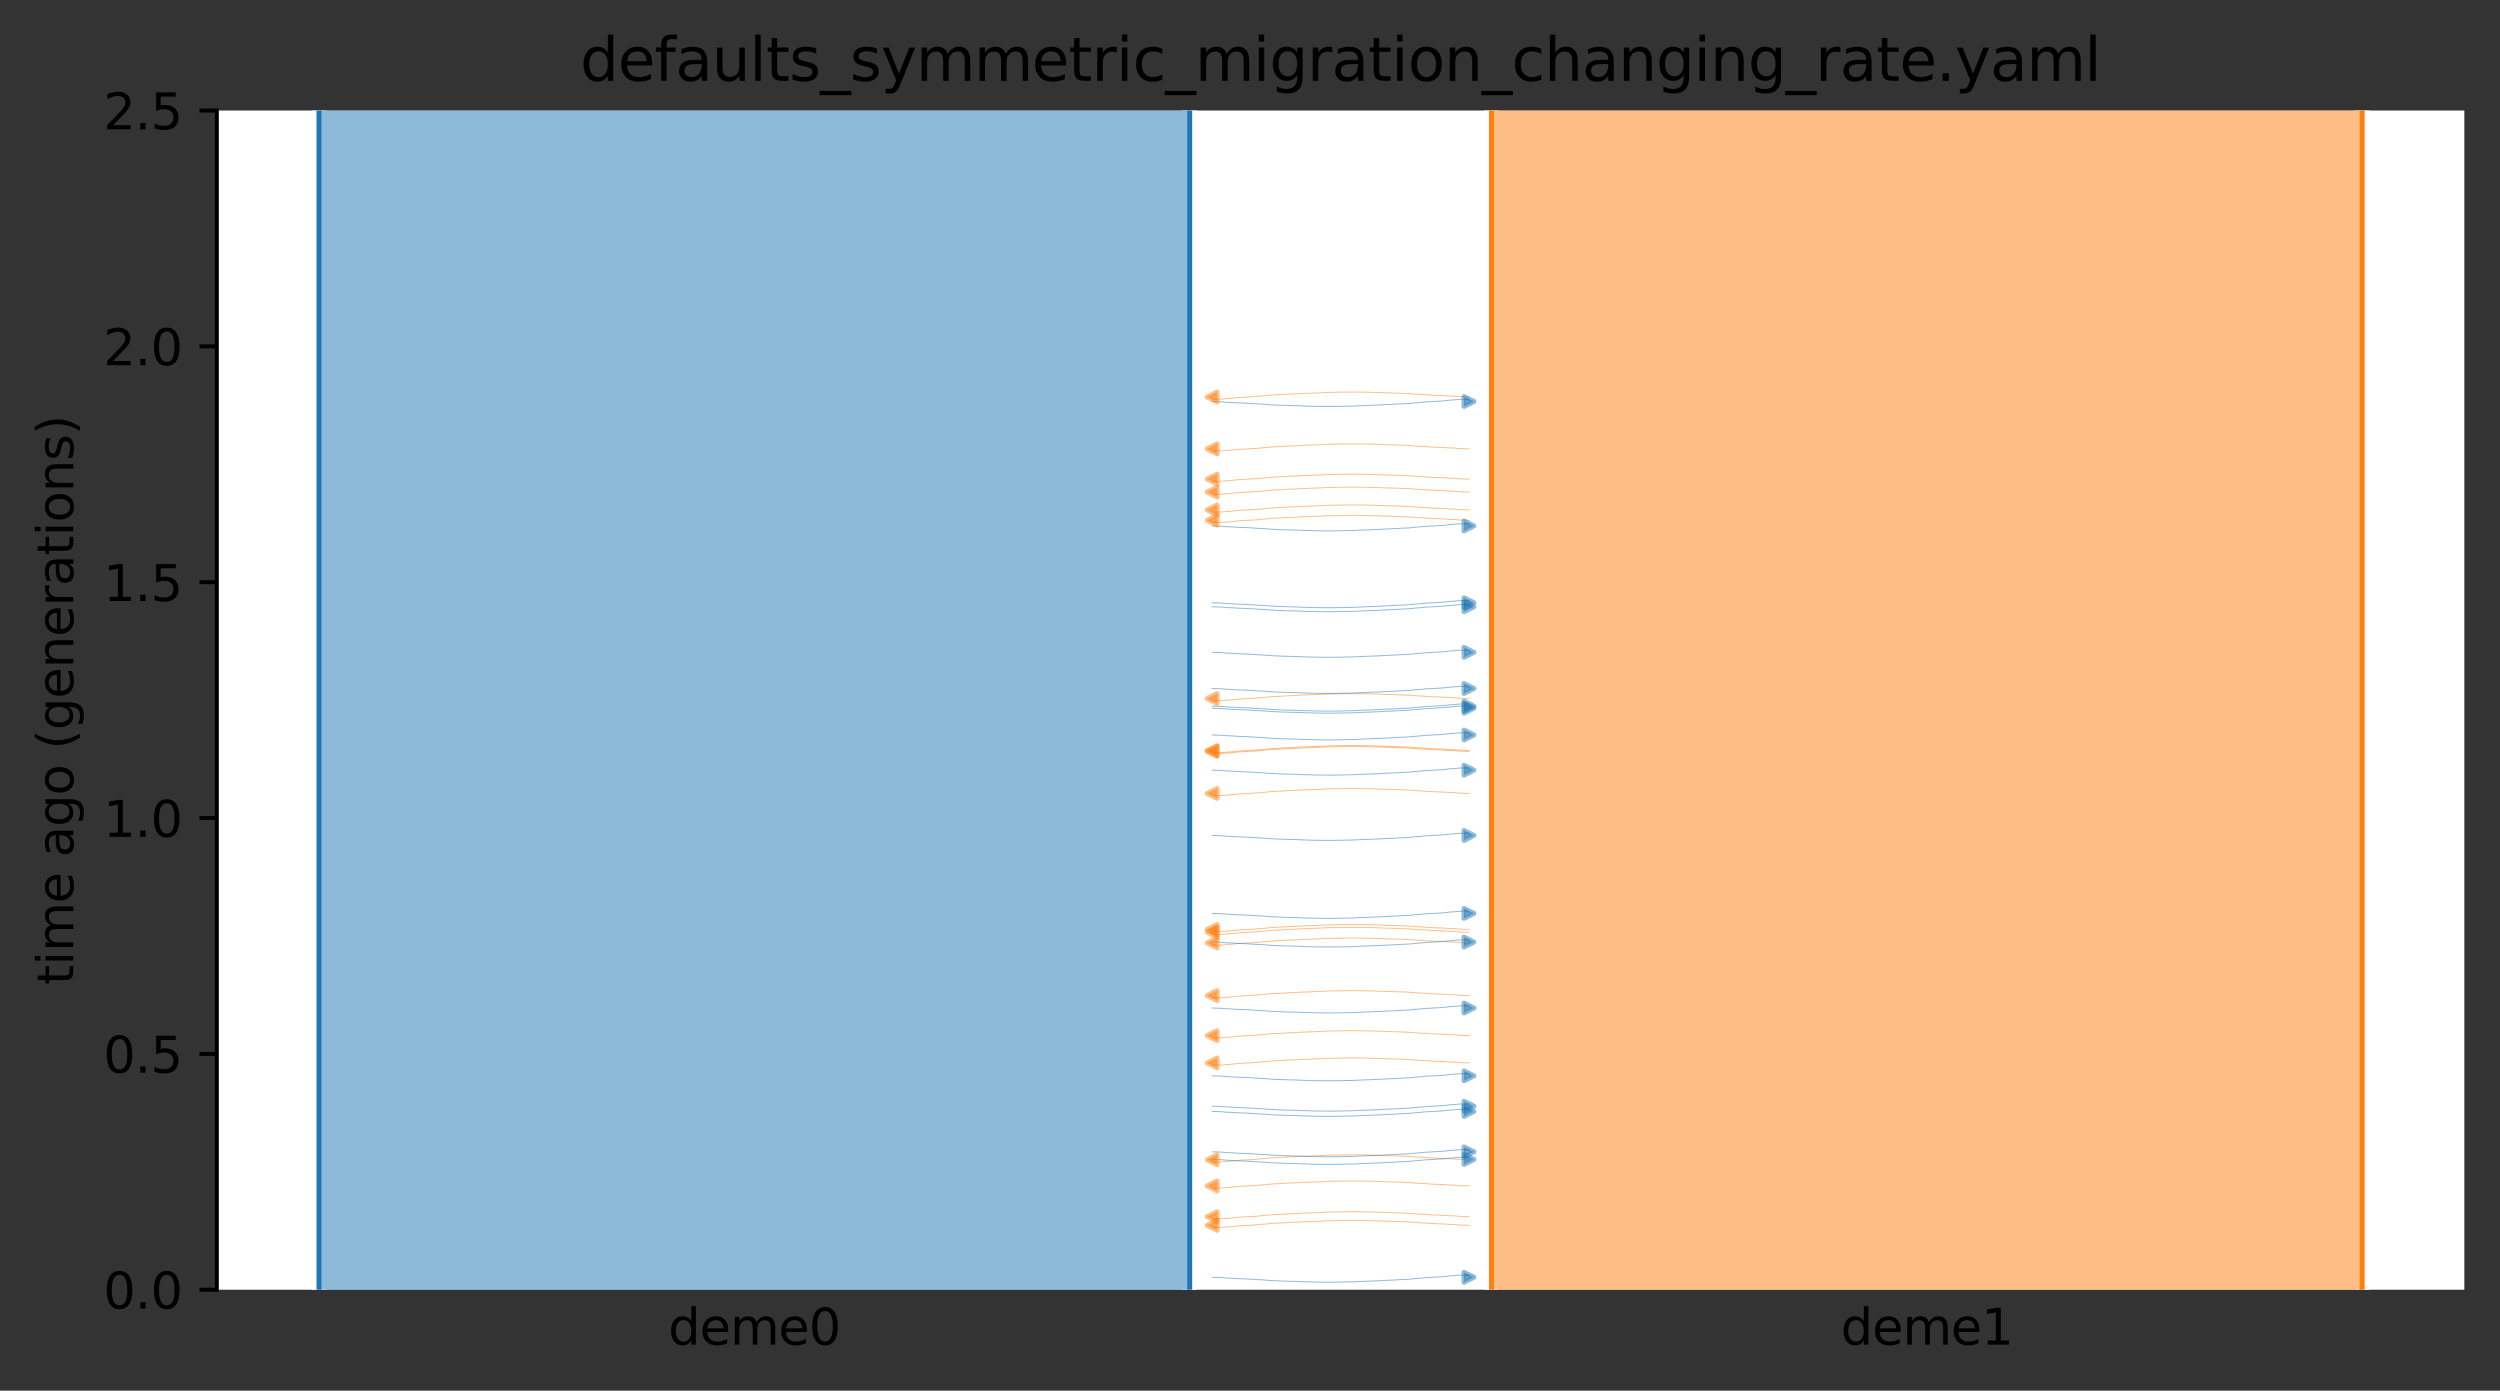 <?xml version="1.0" encoding="utf-8" standalone="no"?>
<!DOCTYPE svg PUBLIC "-//W3C//DTD SVG 1.1//EN"
  "http://www.w3.org/Graphics/SVG/1.1/DTD/svg11.dtd">
<svg xmlns:xlink="http://www.w3.org/1999/xlink" width="504.8pt" height="280.8pt" viewBox="0 0 504.8 280.8" xmlns="http://www.w3.org/2000/svg" version="1.1">
 <rect x="0" y="0" width="504.8" height="280.8" fill="#333333" stroke="none"/>
 <defs>
  <style type="text/css">*{stroke-linejoin: round; stroke-linecap: butt}</style>
 </defs>
 <g id="figure_1">
  <g id="patch_1">
   <path d="M 0 280.8 
L 504.8 280.8 
L 504.8 0 
L 0 0 
L 0 280.8 
z
" style="fill: none"/>
  </g>
  <g id="axes_1">
   <g id="patch_2">
    <path d="M 43.781 260.422 
L 497.6 260.422 
L 497.6 22.318 
L 43.781 22.318 
z
" style="fill: #ffffff"/>
   </g>
   <path d="M 296.619 96.746 
L 295.619 96.715 
L 294.619 96.678 
L 293.619 96.58 
L 292.619 96.548 
L 291.619 96.474 
L 290.619 96.435 
L 289.619 96.4 
L 288.619 96.342 
L 287.619 96.272 
L 286.619 96.22 
L 285.619 96.161 
L 284.619 96.073 
L 283.619 96.026 
L 282.619 95.984 
L 281.619 95.954 
L 280.619 95.928 
L 279.619 95.906 
L 278.619 95.852 
L 277.619 95.824 
L 276.619 95.794 
L 275.619 95.769 
L 274.619 95.758 
L 273.619 95.748 
L 272.619 95.748 
L 271.619 95.757 
L 270.619 95.769 
L 269.619 95.8 
L 268.619 95.811 
L 267.619 95.841 
L 266.619 95.901 
L 265.619 95.938 
L 264.619 95.977 
L 263.619 96.02 
L 262.619 96.053 
L 261.619 96.12 
L 260.619 96.159 
L 259.619 96.202 
L 258.619 96.272 
L 257.619 96.309 
L 256.619 96.367 
L 255.619 96.478 
L 254.619 96.549 
L 253.619 96.662 
L 252.619 96.708 
L 251.619 96.769 
L 250.619 96.817 
L 249.619 96.898 
L 248.619 97.017 
L 247.619 97.087 
L 246.619 97.17 
L 244.762 97.203 
" clip-path="url(#pb61e7fed95)" style="fill: none; stroke: #ff7f0e; stroke-opacity: 0.5; stroke-width: 0.2; stroke-linecap: square"/>
   <path d="M 296.619 141.056 
L 295.619 141.025 
L 294.619 140.988 
L 293.619 140.89 
L 292.619 140.858 
L 291.619 140.784 
L 290.619 140.746 
L 289.619 140.71 
L 288.619 140.653 
L 287.619 140.582 
L 286.619 140.53 
L 285.619 140.471 
L 284.619 140.383 
L 283.619 140.337 
L 282.619 140.294 
L 281.619 140.264 
L 280.619 140.238 
L 279.619 140.217 
L 278.619 140.162 
L 277.619 140.134 
L 276.619 140.105 
L 275.619 140.079 
L 274.619 140.068 
L 273.619 140.058 
L 272.619 140.058 
L 271.619 140.068 
L 270.619 140.079 
L 269.619 140.11 
L 268.619 140.121 
L 267.619 140.152 
L 266.619 140.211 
L 265.619 140.249 
L 264.619 140.288 
L 263.619 140.33 
L 262.619 140.363 
L 261.619 140.43 
L 260.619 140.469 
L 259.619 140.512 
L 258.619 140.583 
L 257.619 140.619 
L 256.619 140.677 
L 255.619 140.788 
L 254.619 140.859 
L 253.619 140.972 
L 252.619 141.018 
L 251.619 141.079 
L 250.619 141.128 
L 249.619 141.208 
L 248.619 141.327 
L 247.619 141.397 
L 246.619 141.48 
L 244.762 141.513 
" clip-path="url(#pb61e7fed95)" style="fill: none; stroke: #ff7f0e; stroke-opacity: 0.5; stroke-width: 0.2; stroke-linecap: square"/>
   <path d="M 296.619 102.957 
L 295.619 102.926 
L 294.619 102.889 
L 293.619 102.791 
L 292.619 102.759 
L 291.619 102.685 
L 290.619 102.647 
L 289.619 102.611 
L 288.619 102.553 
L 287.619 102.483 
L 286.619 102.431 
L 285.619 102.372 
L 284.619 102.284 
L 283.619 102.238 
L 282.619 102.195 
L 281.619 102.165 
L 280.619 102.139 
L 279.619 102.117 
L 278.619 102.063 
L 277.619 102.035 
L 276.619 102.005 
L 275.619 101.98 
L 274.619 101.969 
L 273.619 101.959 
L 272.619 101.959 
L 271.619 101.968 
L 270.619 101.98 
L 269.619 102.011 
L 268.619 102.022 
L 267.619 102.052 
L 266.619 102.112 
L 265.619 102.149 
L 264.619 102.188 
L 263.619 102.231 
L 262.619 102.264 
L 261.619 102.331 
L 260.619 102.37 
L 259.619 102.413 
L 258.619 102.483 
L 257.619 102.52 
L 256.619 102.578 
L 255.619 102.689 
L 254.619 102.76 
L 253.619 102.873 
L 252.619 102.919 
L 251.619 102.98 
L 250.619 103.028 
L 249.619 103.109 
L 248.619 103.228 
L 247.619 103.298 
L 246.619 103.381 
L 244.762 103.414 
" clip-path="url(#pb61e7fed95)" style="fill: none; stroke: #ff7f0e; stroke-opacity: 0.5; stroke-width: 0.2; stroke-linecap: square"/>
   <path d="M 296.619 90.638 
L 295.619 90.607 
L 294.619 90.57 
L 293.619 90.472 
L 292.619 90.44 
L 291.619 90.366 
L 290.619 90.328 
L 289.619 90.292 
L 288.619 90.235 
L 287.619 90.164 
L 286.619 90.112 
L 285.619 90.053 
L 284.619 89.965 
L 283.619 89.919 
L 282.619 89.876 
L 281.619 89.846 
L 280.619 89.82 
L 279.619 89.799 
L 278.619 89.744 
L 277.619 89.716 
L 276.619 89.687 
L 275.619 89.661 
L 274.619 89.65 
L 273.619 89.64 
L 272.619 89.64 
L 271.619 89.65 
L 270.619 89.661 
L 269.619 89.692 
L 268.619 89.703 
L 267.619 89.734 
L 266.619 89.793 
L 265.619 89.831 
L 264.619 89.87 
L 263.619 89.912 
L 262.619 89.945 
L 261.619 90.012 
L 260.619 90.051 
L 259.619 90.094 
L 258.619 90.165 
L 257.619 90.201 
L 256.619 90.259 
L 255.619 90.37 
L 254.619 90.441 
L 253.619 90.554 
L 252.619 90.6 
L 251.619 90.661 
L 250.619 90.71 
L 249.619 90.79 
L 248.619 90.909 
L 247.619 90.979 
L 246.619 91.062 
L 244.762 91.095 
" clip-path="url(#pb61e7fed95)" style="fill: none; stroke: #ff7f0e; stroke-opacity: 0.5; stroke-width: 0.2; stroke-linecap: square"/>
   <path d="M 296.619 151.541 
L 295.619 151.509 
L 294.619 151.472 
L 293.619 151.374 
L 292.619 151.342 
L 291.619 151.268 
L 290.619 151.23 
L 289.619 151.194 
L 288.619 151.137 
L 287.619 151.066 
L 286.619 151.014 
L 285.619 150.955 
L 284.619 150.867 
L 283.619 150.821 
L 282.619 150.778 
L 281.619 150.748 
L 280.619 150.722 
L 279.619 150.701 
L 278.619 150.646 
L 277.619 150.618 
L 276.619 150.589 
L 275.619 150.563 
L 274.619 150.552 
L 273.619 150.542 
L 272.619 150.542 
L 271.619 150.552 
L 270.619 150.563 
L 269.619 150.594 
L 268.619 150.605 
L 267.619 150.636 
L 266.619 150.695 
L 265.619 150.733 
L 264.619 150.772 
L 263.619 150.814 
L 262.619 150.847 
L 261.619 150.914 
L 260.619 150.953 
L 259.619 150.996 
L 258.619 151.067 
L 257.619 151.103 
L 256.619 151.161 
L 255.619 151.272 
L 254.619 151.343 
L 253.619 151.456 
L 252.619 151.502 
L 251.619 151.563 
L 250.619 151.612 
L 249.619 151.692 
L 248.619 151.811 
L 247.619 151.881 
L 246.619 151.964 
L 244.762 151.998 
" clip-path="url(#pb61e7fed95)" style="fill: none; stroke: #ff7f0e; stroke-opacity: 0.5; stroke-width: 0.2; stroke-linecap: square"/>
   <path d="M 296.619 80.162 
L 295.619 80.131 
L 294.619 80.094 
L 293.619 79.996 
L 292.619 79.964 
L 291.619 79.89 
L 290.619 79.851 
L 289.619 79.816 
L 288.619 79.758 
L 287.619 79.688 
L 286.619 79.636 
L 285.619 79.577 
L 284.619 79.489 
L 283.619 79.442 
L 282.619 79.4 
L 281.619 79.37 
L 280.619 79.344 
L 279.619 79.322 
L 278.619 79.268 
L 277.619 79.24 
L 276.619 79.21 
L 275.619 79.185 
L 274.619 79.174 
L 273.619 79.164 
L 272.619 79.164 
L 271.619 79.173 
L 270.619 79.185 
L 269.619 79.216 
L 268.619 79.227 
L 267.619 79.257 
L 266.619 79.317 
L 265.619 79.354 
L 264.619 79.393 
L 263.619 79.436 
L 262.619 79.469 
L 261.619 79.536 
L 260.619 79.575 
L 259.619 79.618 
L 258.619 79.688 
L 257.619 79.725 
L 256.619 79.783 
L 255.619 79.894 
L 254.619 79.965 
L 253.619 80.078 
L 252.619 80.124 
L 251.619 80.185 
L 250.619 80.233 
L 249.619 80.314 
L 248.619 80.433 
L 247.619 80.503 
L 246.619 80.586 
L 244.762 80.619 
" clip-path="url(#pb61e7fed95)" style="fill: none; stroke: #ff7f0e; stroke-opacity: 0.5; stroke-width: 0.2; stroke-linecap: square"/>
   <path d="M 296.619 160.214 
L 295.619 160.182 
L 294.619 160.145 
L 293.619 160.047 
L 292.619 160.015 
L 291.619 159.941 
L 290.619 159.903 
L 289.619 159.867 
L 288.619 159.81 
L 287.619 159.739 
L 286.619 159.687 
L 285.619 159.628 
L 284.619 159.54 
L 283.619 159.494 
L 282.619 159.451 
L 281.619 159.421 
L 280.619 159.395 
L 279.619 159.374 
L 278.619 159.319 
L 277.619 159.291 
L 276.619 159.262 
L 275.619 159.236 
L 274.619 159.225 
L 273.619 159.215 
L 272.619 159.215 
L 271.619 159.225 
L 270.619 159.236 
L 269.619 159.267 
L 268.619 159.279 
L 267.619 159.309 
L 266.619 159.368 
L 265.619 159.406 
L 264.619 159.445 
L 263.619 159.487 
L 262.619 159.52 
L 261.619 159.587 
L 260.619 159.626 
L 259.619 159.669 
L 258.619 159.74 
L 257.619 159.776 
L 256.619 159.835 
L 255.619 159.945 
L 254.619 160.016 
L 253.619 160.129 
L 252.619 160.175 
L 251.619 160.236 
L 250.619 160.285 
L 249.619 160.365 
L 248.619 160.484 
L 247.619 160.554 
L 246.619 160.637 
L 244.762 160.671 
" clip-path="url(#pb61e7fed95)" style="fill: none; stroke: #ff7f0e; stroke-opacity: 0.5; stroke-width: 0.2; stroke-linecap: square"/>
   <path d="M 296.619 105.06 
L 295.619 105.029 
L 294.619 104.992 
L 293.619 104.894 
L 292.619 104.862 
L 291.619 104.788 
L 290.619 104.749 
L 289.619 104.714 
L 288.619 104.656 
L 287.619 104.586 
L 286.619 104.534 
L 285.619 104.475 
L 284.619 104.387 
L 283.619 104.34 
L 282.619 104.298 
L 281.619 104.268 
L 280.619 104.242 
L 279.619 104.22 
L 278.619 104.166 
L 277.619 104.138 
L 276.619 104.108 
L 275.619 104.083 
L 274.619 104.072 
L 273.619 104.062 
L 272.619 104.062 
L 271.619 104.071 
L 270.619 104.083 
L 269.619 104.114 
L 268.619 104.125 
L 267.619 104.155 
L 266.619 104.215 
L 265.619 104.252 
L 264.619 104.291 
L 263.619 104.334 
L 262.619 104.367 
L 261.619 104.434 
L 260.619 104.473 
L 259.619 104.516 
L 258.619 104.586 
L 257.619 104.623 
L 256.619 104.681 
L 255.619 104.792 
L 254.619 104.863 
L 253.619 104.976 
L 252.619 105.022 
L 251.619 105.083 
L 250.619 105.131 
L 249.619 105.212 
L 248.619 105.331 
L 247.619 105.401 
L 246.619 105.484 
L 244.762 105.517 
" clip-path="url(#pb61e7fed95)" style="fill: none; stroke: #ff7f0e; stroke-opacity: 0.5; stroke-width: 0.2; stroke-linecap: square"/>
   <path d="M 296.619 151.728 
L 295.619 151.697 
L 294.619 151.66 
L 293.619 151.562 
L 292.619 151.53 
L 291.619 151.456 
L 290.619 151.418 
L 289.619 151.382 
L 288.619 151.325 
L 287.619 151.254 
L 286.619 151.202 
L 285.619 151.143 
L 284.619 151.055 
L 283.619 151.009 
L 282.619 150.966 
L 281.619 150.936 
L 280.619 150.91 
L 279.619 150.889 
L 278.619 150.834 
L 277.619 150.806 
L 276.619 150.777 
L 275.619 150.751 
L 274.619 150.74 
L 273.619 150.73 
L 272.619 150.73 
L 271.619 150.74 
L 270.619 150.751 
L 269.619 150.782 
L 268.619 150.793 
L 267.619 150.824 
L 266.619 150.883 
L 265.619 150.92 
L 264.619 150.96 
L 263.619 151.002 
L 262.619 151.035 
L 261.619 151.102 
L 260.619 151.141 
L 259.619 151.184 
L 258.619 151.255 
L 257.619 151.291 
L 256.619 151.349 
L 255.619 151.46 
L 254.619 151.531 
L 253.619 151.644 
L 252.619 151.69 
L 251.619 151.751 
L 250.619 151.799 
L 249.619 151.88 
L 248.619 151.999 
L 247.619 152.069 
L 246.619 152.152 
L 244.762 152.185 
" clip-path="url(#pb61e7fed95)" style="fill: none; stroke: #ff7f0e; stroke-opacity: 0.5; stroke-width: 0.2; stroke-linecap: square"/>
   <path d="M 296.619 99.356 
L 295.619 99.325 
L 294.619 99.288 
L 293.619 99.19 
L 292.619 99.158 
L 291.619 99.084 
L 290.619 99.046 
L 289.619 99.01 
L 288.619 98.953 
L 287.619 98.882 
L 286.619 98.83 
L 285.619 98.771 
L 284.619 98.683 
L 283.619 98.637 
L 282.619 98.594 
L 281.619 98.564 
L 280.619 98.538 
L 279.619 98.516 
L 278.619 98.462 
L 277.619 98.434 
L 276.619 98.405 
L 275.619 98.379 
L 274.619 98.368 
L 273.619 98.358 
L 272.619 98.358 
L 271.619 98.368 
L 270.619 98.379 
L 269.619 98.41 
L 268.619 98.421 
L 267.619 98.451 
L 266.619 98.511 
L 265.619 98.548 
L 264.619 98.588 
L 263.619 98.63 
L 262.619 98.663 
L 261.619 98.73 
L 260.619 98.769 
L 259.619 98.812 
L 258.619 98.883 
L 257.619 98.919 
L 256.619 98.977 
L 255.619 99.088 
L 254.619 99.159 
L 253.619 99.272 
L 252.619 99.318 
L 251.619 99.379 
L 250.619 99.427 
L 249.619 99.508 
L 248.619 99.627 
L 247.619 99.697 
L 246.619 99.78 
L 244.762 99.813 
" clip-path="url(#pb61e7fed95)" style="fill: none; stroke: #ff7f0e; stroke-opacity: 0.5; stroke-width: 0.2; stroke-linecap: square"/>
   <path d="M 244.762 106.192 
L 245.762 106.223 
L 246.762 106.26 
L 247.762 106.358 
L 248.762 106.39 
L 249.762 106.464 
L 250.762 106.503 
L 251.762 106.538 
L 252.762 106.596 
L 253.762 106.666 
L 254.762 106.718 
L 255.762 106.777 
L 256.762 106.865 
L 257.762 106.912 
L 258.762 106.954 
L 259.762 106.985 
L 260.762 107.011 
L 261.762 107.032 
L 262.762 107.086 
L 263.762 107.114 
L 264.762 107.144 
L 265.762 107.169 
L 266.762 107.18 
L 267.762 107.19 
L 268.762 107.19 
L 269.762 107.181 
L 270.762 107.169 
L 271.762 107.138 
L 272.762 107.127 
L 273.762 107.097 
L 274.762 107.037 
L 275.762 107 
L 276.762 106.961 
L 277.762 106.918 
L 278.762 106.885 
L 279.762 106.818 
L 280.762 106.779 
L 281.762 106.736 
L 282.762 106.666 
L 283.762 106.629 
L 284.762 106.571 
L 285.762 106.46 
L 286.762 106.389 
L 287.762 106.276 
L 288.762 106.231 
L 289.762 106.169 
L 290.762 106.121 
L 291.762 106.04 
L 292.762 105.921 
L 293.762 105.851 
L 294.762 105.768 
L 296.619 105.735 
" clip-path="url(#pb61e7fed95)" style="fill: none; stroke: #1f77b4; stroke-opacity: 0.5; stroke-width: 0.2; stroke-linecap: square"/>
   <path d="M 244.762 139.018 
L 245.762 139.05 
L 246.762 139.087 
L 247.762 139.184 
L 248.762 139.217 
L 249.762 139.29 
L 250.762 139.329 
L 251.762 139.364 
L 252.762 139.422 
L 253.762 139.492 
L 254.762 139.544 
L 255.762 139.604 
L 256.762 139.692 
L 257.762 139.738 
L 258.762 139.78 
L 259.762 139.811 
L 260.762 139.837 
L 261.762 139.858 
L 262.762 139.912 
L 263.762 139.94 
L 264.762 139.97 
L 265.762 139.996 
L 266.762 140.007 
L 267.762 140.017 
L 268.762 140.017 
L 269.762 140.007 
L 270.762 139.995 
L 271.762 139.964 
L 272.762 139.953 
L 273.762 139.923 
L 274.762 139.863 
L 275.762 139.826 
L 276.762 139.787 
L 277.762 139.745 
L 278.762 139.712 
L 279.762 139.644 
L 280.762 139.605 
L 281.762 139.563 
L 282.762 139.492 
L 283.762 139.456 
L 284.762 139.397 
L 285.762 139.286 
L 286.762 139.216 
L 287.762 139.103 
L 288.762 139.057 
L 289.762 138.996 
L 290.762 138.947 
L 291.762 138.866 
L 292.762 138.748 
L 293.762 138.678 
L 294.762 138.594 
L 296.619 138.561 
" clip-path="url(#pb61e7fed95)" style="fill: none; stroke: #1f77b4; stroke-opacity: 0.5; stroke-width: 0.2; stroke-linecap: square"/>
   <path d="M 244.762 142.583 
L 245.762 142.615 
L 246.762 142.651 
L 247.762 142.749 
L 248.762 142.782 
L 249.762 142.855 
L 250.762 142.894 
L 251.762 142.929 
L 252.762 142.987 
L 253.762 143.057 
L 254.762 143.109 
L 255.762 143.168 
L 256.762 143.257 
L 257.762 143.303 
L 258.762 143.345 
L 259.762 143.376 
L 260.762 143.402 
L 261.762 143.423 
L 262.762 143.477 
L 263.762 143.505 
L 264.762 143.535 
L 265.762 143.56 
L 266.762 143.572 
L 267.762 143.582 
L 268.762 143.582 
L 269.762 143.572 
L 270.762 143.56 
L 271.762 143.529 
L 272.762 143.518 
L 273.762 143.488 
L 274.762 143.428 
L 275.762 143.391 
L 276.762 143.352 
L 277.762 143.31 
L 278.762 143.277 
L 279.762 143.209 
L 280.762 143.17 
L 281.762 143.128 
L 282.762 143.057 
L 283.762 143.021 
L 284.762 142.962 
L 285.762 142.851 
L 286.762 142.781 
L 287.762 142.668 
L 288.762 142.622 
L 289.762 142.561 
L 290.762 142.512 
L 291.762 142.431 
L 292.762 142.313 
L 293.762 142.243 
L 294.762 142.159 
L 296.619 142.126 
" clip-path="url(#pb61e7fed95)" style="fill: none; stroke: #1f77b4; stroke-opacity: 0.5; stroke-width: 0.2; stroke-linecap: square"/>
   <path d="M 244.762 155.51 
L 245.762 155.542 
L 246.762 155.579 
L 247.762 155.677 
L 248.762 155.709 
L 249.762 155.783 
L 250.762 155.821 
L 251.762 155.857 
L 252.762 155.914 
L 253.762 155.985 
L 254.762 156.037 
L 255.762 156.096 
L 256.762 156.184 
L 257.762 156.23 
L 258.762 156.273 
L 259.762 156.303 
L 260.762 156.329 
L 261.762 156.35 
L 262.762 156.405 
L 263.762 156.433 
L 264.762 156.462 
L 265.762 156.488 
L 266.762 156.499 
L 267.762 156.509 
L 268.762 156.509 
L 269.762 156.499 
L 270.762 156.488 
L 271.762 156.457 
L 272.762 156.446 
L 273.762 156.415 
L 274.762 156.356 
L 275.762 156.318 
L 276.762 156.279 
L 277.762 156.237 
L 278.762 156.204 
L 279.762 156.137 
L 280.762 156.098 
L 281.762 156.055 
L 282.762 155.984 
L 283.762 155.948 
L 284.762 155.89 
L 285.762 155.779 
L 286.762 155.708 
L 287.762 155.595 
L 288.762 155.549 
L 289.762 155.488 
L 290.762 155.439 
L 291.762 155.359 
L 292.762 155.24 
L 293.762 155.17 
L 294.762 155.087 
L 296.619 155.053 
" clip-path="url(#pb61e7fed95)" style="fill: none; stroke: #1f77b4; stroke-opacity: 0.5; stroke-width: 0.2; stroke-linecap: square"/>
   <path d="M 244.762 143.002 
L 245.762 143.034 
L 246.762 143.07 
L 247.762 143.168 
L 248.762 143.201 
L 249.762 143.274 
L 250.762 143.313 
L 251.762 143.348 
L 252.762 143.406 
L 253.762 143.476 
L 254.762 143.528 
L 255.762 143.587 
L 256.762 143.676 
L 257.762 143.722 
L 258.762 143.764 
L 259.762 143.795 
L 260.762 143.821 
L 261.762 143.842 
L 262.762 143.896 
L 263.762 143.924 
L 264.762 143.954 
L 265.762 143.979 
L 266.762 143.991 
L 267.762 144.001 
L 268.762 144 
L 269.762 143.991 
L 270.762 143.979 
L 271.762 143.948 
L 272.762 143.937 
L 273.762 143.907 
L 274.762 143.847 
L 275.762 143.81 
L 276.762 143.771 
L 277.762 143.729 
L 278.762 143.696 
L 279.762 143.628 
L 280.762 143.589 
L 281.762 143.547 
L 282.762 143.476 
L 283.762 143.44 
L 284.762 143.381 
L 285.762 143.27 
L 286.762 143.2 
L 287.762 143.087 
L 288.762 143.041 
L 289.762 142.98 
L 290.762 142.931 
L 291.762 142.85 
L 292.762 142.732 
L 293.762 142.661 
L 294.762 142.578 
L 296.619 142.545 
" clip-path="url(#pb61e7fed95)" style="fill: none; stroke: #1f77b4; stroke-opacity: 0.5; stroke-width: 0.2; stroke-linecap: square"/>
   <path d="M 244.762 122.519 
L 245.762 122.551 
L 246.762 122.588 
L 247.762 122.685 
L 248.762 122.718 
L 249.762 122.791 
L 250.762 122.83 
L 251.762 122.865 
L 252.762 122.923 
L 253.762 122.993 
L 254.762 123.045 
L 255.762 123.105 
L 256.762 123.193 
L 257.762 123.239 
L 258.762 123.281 
L 259.762 123.312 
L 260.762 123.338 
L 261.762 123.359 
L 262.762 123.413 
L 263.762 123.441 
L 264.762 123.471 
L 265.762 123.496 
L 266.762 123.508 
L 267.762 123.518 
L 268.762 123.518 
L 269.762 123.508 
L 270.762 123.496 
L 271.762 123.465 
L 272.762 123.454 
L 273.762 123.424 
L 274.762 123.364 
L 275.762 123.327 
L 276.762 123.288 
L 277.762 123.246 
L 278.762 123.213 
L 279.762 123.145 
L 280.762 123.106 
L 281.762 123.064 
L 282.762 122.993 
L 283.762 122.957 
L 284.762 122.898 
L 285.762 122.787 
L 286.762 122.717 
L 287.762 122.604 
L 288.762 122.558 
L 289.762 122.497 
L 290.762 122.448 
L 291.762 122.367 
L 292.762 122.249 
L 293.762 122.179 
L 294.762 122.095 
L 296.619 122.062 
" clip-path="url(#pb61e7fed95)" style="fill: none; stroke: #1f77b4; stroke-opacity: 0.5; stroke-width: 0.2; stroke-linecap: square"/>
   <path d="M 244.762 148.401 
L 245.762 148.433 
L 246.762 148.47 
L 247.762 148.568 
L 248.762 148.6 
L 249.762 148.674 
L 250.762 148.712 
L 251.762 148.748 
L 252.762 148.805 
L 253.762 148.876 
L 254.762 148.928 
L 255.762 148.987 
L 256.762 149.075 
L 257.762 149.121 
L 258.762 149.164 
L 259.762 149.194 
L 260.762 149.22 
L 261.762 149.241 
L 262.762 149.296 
L 263.762 149.324 
L 264.762 149.353 
L 265.762 149.379 
L 266.762 149.39 
L 267.762 149.4 
L 268.762 149.4 
L 269.762 149.39 
L 270.762 149.379 
L 271.762 149.348 
L 272.762 149.336 
L 273.762 149.306 
L 274.762 149.247 
L 275.762 149.209 
L 276.762 149.17 
L 277.762 149.128 
L 278.762 149.095 
L 279.762 149.028 
L 280.762 148.989 
L 281.762 148.946 
L 282.762 148.875 
L 283.762 148.839 
L 284.762 148.781 
L 285.762 148.67 
L 286.762 148.599 
L 287.762 148.486 
L 288.762 148.44 
L 289.762 148.379 
L 290.762 148.33 
L 291.762 148.25 
L 292.762 148.131 
L 293.762 148.061 
L 294.762 147.978 
L 296.619 147.944 
" clip-path="url(#pb61e7fed95)" style="fill: none; stroke: #1f77b4; stroke-opacity: 0.5; stroke-width: 0.2; stroke-linecap: square"/>
   <path d="M 244.762 131.721 
L 245.762 131.752 
L 246.762 131.789 
L 247.762 131.887 
L 248.762 131.92 
L 249.762 131.993 
L 250.762 132.032 
L 251.762 132.067 
L 252.762 132.125 
L 253.762 132.195 
L 254.762 132.247 
L 255.762 132.306 
L 256.762 132.395 
L 257.762 132.441 
L 258.762 132.483 
L 259.762 132.514 
L 260.762 132.54 
L 261.762 132.561 
L 262.762 132.615 
L 263.762 132.643 
L 264.762 132.673 
L 265.762 132.698 
L 266.762 132.709 
L 267.762 132.72 
L 268.762 132.719 
L 269.762 132.71 
L 270.762 132.698 
L 271.762 132.667 
L 272.762 132.656 
L 273.762 132.626 
L 274.762 132.566 
L 275.762 132.529 
L 276.762 132.49 
L 277.762 132.447 
L 278.762 132.415 
L 279.762 132.347 
L 280.762 132.308 
L 281.762 132.265 
L 282.762 132.195 
L 283.762 132.158 
L 284.762 132.1 
L 285.762 131.989 
L 286.762 131.918 
L 287.762 131.805 
L 288.762 131.76 
L 289.762 131.698 
L 290.762 131.65 
L 291.762 131.569 
L 292.762 131.451 
L 293.762 131.38 
L 294.762 131.297 
L 296.619 131.264 
" clip-path="url(#pb61e7fed95)" style="fill: none; stroke: #1f77b4; stroke-opacity: 0.5; stroke-width: 0.2; stroke-linecap: square"/>
   <path d="M 244.762 81.073 
L 245.762 81.104 
L 246.762 81.141 
L 247.762 81.239 
L 248.762 81.271 
L 249.762 81.345 
L 250.762 81.383 
L 251.762 81.419 
L 252.762 81.476 
L 253.762 81.547 
L 254.762 81.599 
L 255.762 81.658 
L 256.762 81.746 
L 257.762 81.792 
L 258.762 81.835 
L 259.762 81.865 
L 260.762 81.891 
L 261.762 81.912 
L 262.762 81.967 
L 263.762 81.995 
L 264.762 82.024 
L 265.762 82.05 
L 266.762 82.061 
L 267.762 82.071 
L 268.762 82.071 
L 269.762 82.061 
L 270.762 82.05 
L 271.762 82.019 
L 272.762 82.008 
L 273.762 81.977 
L 274.762 81.918 
L 275.762 81.881 
L 276.762 81.841 
L 277.762 81.799 
L 278.762 81.766 
L 279.762 81.699 
L 280.762 81.66 
L 281.762 81.617 
L 282.762 81.546 
L 283.762 81.51 
L 284.762 81.452 
L 285.762 81.341 
L 286.762 81.27 
L 287.762 81.157 
L 288.762 81.111 
L 289.762 81.05 
L 290.762 81.002 
L 291.762 80.921 
L 292.762 80.802 
L 293.762 80.732 
L 294.762 80.649 
L 296.619 80.616 
" clip-path="url(#pb61e7fed95)" style="fill: none; stroke: #1f77b4; stroke-opacity: 0.5; stroke-width: 0.2; stroke-linecap: square"/>
   <path d="M 244.762 121.711 
L 245.762 121.742 
L 246.762 121.779 
L 247.762 121.877 
L 248.762 121.91 
L 249.762 121.983 
L 250.762 122.022 
L 251.762 122.057 
L 252.762 122.115 
L 253.762 122.185 
L 254.762 122.237 
L 255.762 122.296 
L 256.762 122.385 
L 257.762 122.431 
L 258.762 122.473 
L 259.762 122.504 
L 260.762 122.53 
L 261.762 122.551 
L 262.762 122.605 
L 263.762 122.633 
L 264.762 122.663 
L 265.762 122.688 
L 266.762 122.699 
L 267.762 122.71 
L 268.762 122.709 
L 269.762 122.7 
L 270.762 122.688 
L 271.762 122.657 
L 272.762 122.646 
L 273.762 122.616 
L 274.762 122.556 
L 275.762 122.519 
L 276.762 122.48 
L 277.762 122.437 
L 278.762 122.405 
L 279.762 122.337 
L 280.762 122.298 
L 281.762 122.255 
L 282.762 122.185 
L 283.762 122.148 
L 284.762 122.09 
L 285.762 121.979 
L 286.762 121.908 
L 287.762 121.795 
L 288.762 121.75 
L 289.762 121.688 
L 290.762 121.64 
L 291.762 121.559 
L 292.762 121.441 
L 293.762 121.37 
L 294.762 121.287 
L 296.619 121.254 
" clip-path="url(#pb61e7fed95)" style="fill: none; stroke: #1f77b4; stroke-opacity: 0.5; stroke-width: 0.2; stroke-linecap: square"/>
   <path d="M 296.619 190.401 
L 295.619 190.369 
L 294.619 190.332 
L 293.619 190.234 
L 292.619 190.202 
L 291.619 190.128 
L 290.619 190.09 
L 289.619 190.054 
L 288.619 189.997 
L 287.619 189.926 
L 286.619 189.874 
L 285.619 189.815 
L 284.619 189.727 
L 283.619 189.681 
L 282.619 189.638 
L 281.619 189.608 
L 280.619 189.582 
L 279.619 189.561 
L 278.619 189.506 
L 277.619 189.478 
L 276.619 189.449 
L 275.619 189.423 
L 274.619 189.412 
L 273.619 189.402 
L 272.619 189.402 
L 271.619 189.412 
L 270.619 189.423 
L 269.619 189.454 
L 268.619 189.465 
L 267.619 189.496 
L 266.619 189.555 
L 265.619 189.593 
L 264.619 189.632 
L 263.619 189.674 
L 262.619 189.707 
L 261.619 189.774 
L 260.619 189.813 
L 259.619 189.856 
L 258.619 189.927 
L 257.619 189.963 
L 256.619 190.021 
L 255.619 190.132 
L 254.619 190.203 
L 253.619 190.316 
L 252.619 190.362 
L 251.619 190.423 
L 250.619 190.472 
L 249.619 190.552 
L 248.619 190.671 
L 247.619 190.741 
L 246.619 190.824 
L 244.762 190.857 
" clip-path="url(#pb61e7fed95)" style="fill: none; stroke: #ff7f0e; stroke-opacity: 0.5; stroke-width: 0.2; stroke-linecap: square"/>
   <path d="M 296.619 245.674 
L 295.619 245.643 
L 294.619 245.606 
L 293.619 245.508 
L 292.619 245.476 
L 291.619 245.402 
L 290.619 245.364 
L 289.619 245.328 
L 288.619 245.271 
L 287.619 245.2 
L 286.619 245.148 
L 285.619 245.089 
L 284.619 245.001 
L 283.619 244.955 
L 282.619 244.912 
L 281.619 244.882 
L 280.619 244.856 
L 279.619 244.835 
L 278.619 244.78 
L 277.619 244.752 
L 276.619 244.723 
L 275.619 244.697 
L 274.619 244.686 
L 273.619 244.676 
L 272.619 244.676 
L 271.619 244.686 
L 270.619 244.697 
L 269.619 244.728 
L 268.619 244.739 
L 267.619 244.77 
L 266.619 244.829 
L 265.619 244.866 
L 264.619 244.906 
L 263.619 244.948 
L 262.619 244.981 
L 261.619 245.048 
L 260.619 245.087 
L 259.619 245.13 
L 258.619 245.201 
L 257.619 245.237 
L 256.619 245.295 
L 255.619 245.406 
L 254.619 245.477 
L 253.619 245.59 
L 252.619 245.636 
L 251.619 245.697 
L 250.619 245.746 
L 249.619 245.826 
L 248.619 245.945 
L 247.619 246.015 
L 246.619 246.098 
L 244.762 246.131 
" clip-path="url(#pb61e7fed95)" style="fill: none; stroke: #ff7f0e; stroke-opacity: 0.5; stroke-width: 0.2; stroke-linecap: square"/>
   <path d="M 296.619 187.677 
L 295.619 187.645 
L 294.619 187.608 
L 293.619 187.51 
L 292.619 187.478 
L 291.619 187.404 
L 290.619 187.366 
L 289.619 187.33 
L 288.619 187.273 
L 287.619 187.202 
L 286.619 187.15 
L 285.619 187.091 
L 284.619 187.003 
L 283.619 186.957 
L 282.619 186.914 
L 281.619 186.884 
L 280.619 186.858 
L 279.619 186.837 
L 278.619 186.782 
L 277.619 186.754 
L 276.619 186.725 
L 275.619 186.699 
L 274.619 186.688 
L 273.619 186.678 
L 272.619 186.678 
L 271.619 186.688 
L 270.619 186.699 
L 269.619 186.73 
L 268.619 186.742 
L 267.619 186.772 
L 266.619 186.831 
L 265.619 186.869 
L 264.619 186.908 
L 263.619 186.95 
L 262.619 186.983 
L 261.619 187.05 
L 260.619 187.089 
L 259.619 187.132 
L 258.619 187.203 
L 257.619 187.239 
L 256.619 187.298 
L 255.619 187.408 
L 254.619 187.479 
L 253.619 187.592 
L 252.619 187.638 
L 251.619 187.699 
L 250.619 187.748 
L 249.619 187.828 
L 248.619 187.947 
L 247.619 188.017 
L 246.619 188.1 
L 244.762 188.134 
" clip-path="url(#pb61e7fed95)" style="fill: none; stroke: #ff7f0e; stroke-opacity: 0.5; stroke-width: 0.2; stroke-linecap: square"/>
   <path d="M 296.619 214.624 
L 295.619 214.593 
L 294.619 214.556 
L 293.619 214.458 
L 292.619 214.426 
L 291.619 214.352 
L 290.619 214.313 
L 289.619 214.278 
L 288.619 214.22 
L 287.619 214.15 
L 286.619 214.098 
L 285.619 214.039 
L 284.619 213.951 
L 283.619 213.904 
L 282.619 213.862 
L 281.619 213.832 
L 280.619 213.805 
L 279.619 213.784 
L 278.619 213.73 
L 277.619 213.702 
L 276.619 213.672 
L 275.619 213.647 
L 274.619 213.636 
L 273.619 213.626 
L 272.619 213.626 
L 271.619 213.635 
L 270.619 213.647 
L 269.619 213.678 
L 268.619 213.689 
L 267.619 213.719 
L 266.619 213.779 
L 265.619 213.816 
L 264.619 213.855 
L 263.619 213.898 
L 262.619 213.931 
L 261.619 213.998 
L 260.619 214.037 
L 259.619 214.08 
L 258.619 214.15 
L 257.619 214.187 
L 256.619 214.245 
L 255.619 214.356 
L 254.619 214.427 
L 253.619 214.54 
L 252.619 214.585 
L 251.619 214.647 
L 250.619 214.695 
L 249.619 214.776 
L 248.619 214.895 
L 247.619 214.965 
L 246.619 215.048 
L 244.762 215.081 
" clip-path="url(#pb61e7fed95)" style="fill: none; stroke: #ff7f0e; stroke-opacity: 0.5; stroke-width: 0.2; stroke-linecap: square"/>
   <path d="M 296.619 239.462 
L 295.619 239.43 
L 294.619 239.393 
L 293.619 239.296 
L 292.619 239.263 
L 291.619 239.19 
L 290.619 239.151 
L 289.619 239.116 
L 288.619 239.058 
L 287.619 238.988 
L 286.619 238.936 
L 285.619 238.877 
L 284.619 238.788 
L 283.619 238.742 
L 282.619 238.7 
L 281.619 238.669 
L 280.619 238.643 
L 279.619 238.622 
L 278.619 238.568 
L 277.619 238.54 
L 276.619 238.51 
L 275.619 238.485 
L 274.619 238.473 
L 273.619 238.463 
L 272.619 238.463 
L 271.619 238.473 
L 270.619 238.485 
L 269.619 238.516 
L 268.619 238.527 
L 267.619 238.557 
L 266.619 238.617 
L 265.619 238.654 
L 264.619 238.693 
L 263.619 238.735 
L 262.619 238.768 
L 261.619 238.836 
L 260.619 238.875 
L 259.619 238.917 
L 258.619 238.988 
L 257.619 239.024 
L 256.619 239.083 
L 255.619 239.194 
L 254.619 239.264 
L 253.619 239.377 
L 252.619 239.423 
L 251.619 239.484 
L 250.619 239.533 
L 249.619 239.614 
L 248.619 239.732 
L 247.619 239.802 
L 246.619 239.886 
L 244.762 239.919 
" clip-path="url(#pb61e7fed95)" style="fill: none; stroke: #ff7f0e; stroke-opacity: 0.5; stroke-width: 0.2; stroke-linecap: square"/>
   <path d="M 296.619 201.03 
L 295.619 200.999 
L 294.619 200.962 
L 293.619 200.864 
L 292.619 200.831 
L 291.619 200.758 
L 290.619 200.719 
L 289.619 200.684 
L 288.619 200.626 
L 287.619 200.556 
L 286.619 200.504 
L 285.619 200.445 
L 284.619 200.356 
L 283.619 200.31 
L 282.619 200.268 
L 281.619 200.237 
L 280.619 200.211 
L 279.619 200.19 
L 278.619 200.136 
L 277.619 200.108 
L 276.619 200.078 
L 275.619 200.053 
L 274.619 200.042 
L 273.619 200.031 
L 272.619 200.032 
L 271.619 200.041 
L 270.619 200.053 
L 269.619 200.084 
L 268.619 200.095 
L 267.619 200.125 
L 266.619 200.185 
L 265.619 200.222 
L 264.619 200.261 
L 263.619 200.304 
L 262.619 200.336 
L 261.619 200.404 
L 260.619 200.443 
L 259.619 200.486 
L 258.619 200.556 
L 257.619 200.593 
L 256.619 200.651 
L 255.619 200.762 
L 254.619 200.833 
L 253.619 200.946 
L 252.619 200.991 
L 251.619 201.053 
L 250.619 201.101 
L 249.619 201.182 
L 248.619 201.3 
L 247.619 201.371 
L 246.619 201.454 
L 244.762 201.487 
" clip-path="url(#pb61e7fed95)" style="fill: none; stroke: #ff7f0e; stroke-opacity: 0.5; stroke-width: 0.2; stroke-linecap: square"/>
   <path d="M 296.619 247.421 
L 295.619 247.39 
L 294.619 247.353 
L 293.619 247.255 
L 292.619 247.223 
L 291.619 247.149 
L 290.619 247.11 
L 289.619 247.075 
L 288.619 247.017 
L 287.619 246.947 
L 286.619 246.895 
L 285.619 246.836 
L 284.619 246.748 
L 283.619 246.701 
L 282.619 246.659 
L 281.619 246.628 
L 280.619 246.602 
L 279.619 246.581 
L 278.619 246.527 
L 277.619 246.499 
L 276.619 246.469 
L 275.619 246.444 
L 274.619 246.433 
L 273.619 246.423 
L 272.619 246.423 
L 271.619 246.432 
L 270.619 246.444 
L 269.619 246.475 
L 268.619 246.486 
L 267.619 246.516 
L 266.619 246.576 
L 265.619 246.613 
L 264.619 246.652 
L 263.619 246.695 
L 262.619 246.728 
L 261.619 246.795 
L 260.619 246.834 
L 259.619 246.877 
L 258.619 246.947 
L 257.619 246.984 
L 256.619 247.042 
L 255.619 247.153 
L 254.619 247.224 
L 253.619 247.337 
L 252.619 247.382 
L 251.619 247.444 
L 250.619 247.492 
L 249.619 247.573 
L 248.619 247.692 
L 247.619 247.762 
L 246.619 247.845 
L 244.762 247.878 
" clip-path="url(#pb61e7fed95)" style="fill: none; stroke: #ff7f0e; stroke-opacity: 0.5; stroke-width: 0.2; stroke-linecap: square"/>
   <path d="M 296.619 234.183 
L 295.619 234.151 
L 294.619 234.114 
L 293.619 234.017 
L 292.619 233.984 
L 291.619 233.911 
L 290.619 233.872 
L 289.619 233.837 
L 288.619 233.779 
L 287.619 233.709 
L 286.619 233.657 
L 285.619 233.598 
L 284.619 233.509 
L 283.619 233.463 
L 282.619 233.421 
L 281.619 233.39 
L 280.619 233.364 
L 279.619 233.343 
L 278.619 233.289 
L 277.619 233.261 
L 276.619 233.231 
L 275.619 233.206 
L 274.619 233.194 
L 273.619 233.184 
L 272.619 233.184 
L 271.619 233.194 
L 270.619 233.206 
L 269.619 233.237 
L 268.619 233.248 
L 267.619 233.278 
L 266.619 233.338 
L 265.619 233.375 
L 264.619 233.414 
L 263.619 233.456 
L 262.619 233.489 
L 261.619 233.557 
L 260.619 233.596 
L 259.619 233.638 
L 258.619 233.709 
L 257.619 233.745 
L 256.619 233.804 
L 255.619 233.915 
L 254.619 233.985 
L 253.619 234.098 
L 252.619 234.144 
L 251.619 234.205 
L 250.619 234.254 
L 249.619 234.335 
L 248.619 234.453 
L 247.619 234.523 
L 246.619 234.607 
L 244.762 234.64 
" clip-path="url(#pb61e7fed95)" style="fill: none; stroke: #ff7f0e; stroke-opacity: 0.5; stroke-width: 0.2; stroke-linecap: square"/>
   <path d="M 296.619 188.244 
L 295.619 188.213 
L 294.619 188.176 
L 293.619 188.078 
L 292.619 188.046 
L 291.619 187.972 
L 290.619 187.933 
L 289.619 187.898 
L 288.619 187.84 
L 287.619 187.77 
L 286.619 187.718 
L 285.619 187.659 
L 284.619 187.571 
L 283.619 187.524 
L 282.619 187.482 
L 281.619 187.452 
L 280.619 187.426 
L 279.619 187.404 
L 278.619 187.35 
L 277.619 187.322 
L 276.619 187.292 
L 275.619 187.267 
L 274.619 187.256 
L 273.619 187.246 
L 272.619 187.246 
L 271.619 187.255 
L 270.619 187.267 
L 269.619 187.298 
L 268.619 187.309 
L 267.619 187.339 
L 266.619 187.399 
L 265.619 187.436 
L 264.619 187.475 
L 263.619 187.518 
L 262.619 187.551 
L 261.619 187.618 
L 260.619 187.657 
L 259.619 187.7 
L 258.619 187.77 
L 257.619 187.807 
L 256.619 187.865 
L 255.619 187.976 
L 254.619 188.047 
L 253.619 188.16 
L 252.619 188.206 
L 251.619 188.267 
L 250.619 188.315 
L 249.619 188.396 
L 248.619 188.515 
L 247.619 188.585 
L 246.619 188.668 
L 244.762 188.701 
" clip-path="url(#pb61e7fed95)" style="fill: none; stroke: #ff7f0e; stroke-opacity: 0.5; stroke-width: 0.2; stroke-linecap: square"/>
   <path d="M 296.619 209.117 
L 295.619 209.086 
L 294.619 209.049 
L 293.619 208.951 
L 292.619 208.919 
L 291.619 208.845 
L 290.619 208.806 
L 289.619 208.771 
L 288.619 208.713 
L 287.619 208.643 
L 286.619 208.591 
L 285.619 208.532 
L 284.619 208.444 
L 283.619 208.398 
L 282.619 208.355 
L 281.619 208.325 
L 280.619 208.299 
L 279.619 208.277 
L 278.619 208.223 
L 277.619 208.195 
L 276.619 208.165 
L 275.619 208.14 
L 274.619 208.129 
L 273.619 208.119 
L 272.619 208.119 
L 271.619 208.128 
L 270.619 208.14 
L 269.619 208.171 
L 268.619 208.182 
L 267.619 208.212 
L 266.619 208.272 
L 265.619 208.309 
L 264.619 208.348 
L 263.619 208.391 
L 262.619 208.424 
L 261.619 208.491 
L 260.619 208.53 
L 259.619 208.573 
L 258.619 208.643 
L 257.619 208.68 
L 256.619 208.738 
L 255.619 208.849 
L 254.619 208.92 
L 253.619 209.033 
L 252.619 209.079 
L 251.619 209.14 
L 250.619 209.188 
L 249.619 209.269 
L 248.619 209.388 
L 247.619 209.458 
L 246.619 209.541 
L 244.762 209.574 
" clip-path="url(#pb61e7fed95)" style="fill: none; stroke: #ff7f0e; stroke-opacity: 0.5; stroke-width: 0.2; stroke-linecap: square"/>
   <path d="M 244.762 168.689 
L 245.762 168.721 
L 246.762 168.758 
L 247.762 168.855 
L 248.762 168.888 
L 249.762 168.962 
L 250.762 169 
L 251.762 169.036 
L 252.762 169.093 
L 253.762 169.164 
L 254.762 169.216 
L 255.762 169.275 
L 256.762 169.363 
L 257.762 169.409 
L 258.762 169.452 
L 259.762 169.482 
L 260.762 169.508 
L 261.762 169.529 
L 262.762 169.584 
L 263.762 169.612 
L 264.762 169.641 
L 265.762 169.667 
L 266.762 169.678 
L 267.762 169.688 
L 268.762 169.688 
L 269.762 169.678 
L 270.762 169.667 
L 271.762 169.636 
L 272.762 169.624 
L 273.762 169.594 
L 274.762 169.535 
L 275.762 169.497 
L 276.762 169.458 
L 277.762 169.416 
L 278.762 169.383 
L 279.762 169.316 
L 280.762 169.276 
L 281.762 169.234 
L 282.762 169.163 
L 283.762 169.127 
L 284.762 169.068 
L 285.762 168.957 
L 286.762 168.887 
L 287.762 168.774 
L 288.762 168.728 
L 289.762 168.667 
L 290.762 168.618 
L 291.762 168.538 
L 292.762 168.419 
L 293.762 168.349 
L 294.762 168.266 
L 296.619 168.232 
" clip-path="url(#pb61e7fed95)" style="fill: none; stroke: #1f77b4; stroke-opacity: 0.5; stroke-width: 0.2; stroke-linecap: square"/>
   <path d="M 244.762 232.574 
L 245.762 232.605 
L 246.762 232.642 
L 247.762 232.74 
L 248.762 232.773 
L 249.762 232.846 
L 250.762 232.885 
L 251.762 232.92 
L 252.762 232.978 
L 253.762 233.048 
L 254.762 233.1 
L 255.762 233.159 
L 256.762 233.248 
L 257.762 233.294 
L 258.762 233.336 
L 259.762 233.367 
L 260.762 233.393 
L 261.762 233.414 
L 262.762 233.468 
L 263.762 233.496 
L 264.762 233.526 
L 265.762 233.551 
L 266.762 233.562 
L 267.762 233.572 
L 268.762 233.572 
L 269.762 233.563 
L 270.762 233.551 
L 271.762 233.52 
L 272.762 233.509 
L 273.762 233.479 
L 274.762 233.419 
L 275.762 233.382 
L 276.762 233.343 
L 277.762 233.3 
L 278.762 233.268 
L 279.762 233.2 
L 280.762 233.161 
L 281.762 233.118 
L 282.762 233.048 
L 283.762 233.011 
L 284.762 232.953 
L 285.762 232.842 
L 286.762 232.771 
L 287.762 232.658 
L 288.762 232.613 
L 289.762 232.551 
L 290.762 232.503 
L 291.762 232.422 
L 292.762 232.303 
L 293.762 232.233 
L 294.762 232.15 
L 296.619 232.117 
" clip-path="url(#pb61e7fed95)" style="fill: none; stroke: #1f77b4; stroke-opacity: 0.5; stroke-width: 0.2; stroke-linecap: square"/>
   <path d="M 244.762 184.435 
L 245.762 184.466 
L 246.762 184.503 
L 247.762 184.601 
L 248.762 184.634 
L 249.762 184.707 
L 250.762 184.746 
L 251.762 184.781 
L 252.762 184.839 
L 253.762 184.909 
L 254.762 184.961 
L 255.762 185.02 
L 256.762 185.109 
L 257.762 185.155 
L 258.762 185.197 
L 259.762 185.228 
L 260.762 185.254 
L 261.762 185.275 
L 262.762 185.329 
L 263.762 185.357 
L 264.762 185.387 
L 265.762 185.412 
L 266.762 185.423 
L 267.762 185.434 
L 268.762 185.433 
L 269.762 185.424 
L 270.762 185.412 
L 271.762 185.381 
L 272.762 185.37 
L 273.762 185.34 
L 274.762 185.28 
L 275.762 185.243 
L 276.762 185.204 
L 277.762 185.161 
L 278.762 185.129 
L 279.762 185.061 
L 280.762 185.022 
L 281.762 184.979 
L 282.762 184.909 
L 283.762 184.872 
L 284.762 184.814 
L 285.762 184.703 
L 286.762 184.632 
L 287.762 184.519 
L 288.762 184.474 
L 289.762 184.412 
L 290.762 184.364 
L 291.762 184.283 
L 292.762 184.165 
L 293.762 184.094 
L 294.762 184.011 
L 296.619 183.978 
" clip-path="url(#pb61e7fed95)" style="fill: none; stroke: #1f77b4; stroke-opacity: 0.5; stroke-width: 0.2; stroke-linecap: square"/>
   <path d="M 244.762 224.416 
L 245.762 224.448 
L 246.762 224.485 
L 247.762 224.583 
L 248.762 224.615 
L 249.762 224.689 
L 250.762 224.727 
L 251.762 224.763 
L 252.762 224.82 
L 253.762 224.891 
L 254.762 224.943 
L 255.762 225.002 
L 256.762 225.09 
L 257.762 225.136 
L 258.762 225.179 
L 259.762 225.209 
L 260.762 225.235 
L 261.762 225.256 
L 262.762 225.311 
L 263.762 225.339 
L 264.762 225.368 
L 265.762 225.394 
L 266.762 225.405 
L 267.762 225.415 
L 268.762 225.415 
L 269.762 225.405 
L 270.762 225.394 
L 271.762 225.363 
L 272.762 225.352 
L 273.762 225.321 
L 274.762 225.262 
L 275.762 225.224 
L 276.762 225.185 
L 277.762 225.143 
L 278.762 225.11 
L 279.762 225.043 
L 280.762 225.004 
L 281.762 224.961 
L 282.762 224.89 
L 283.762 224.854 
L 284.762 224.796 
L 285.762 224.685 
L 286.762 224.614 
L 287.762 224.501 
L 288.762 224.455 
L 289.762 224.394 
L 290.762 224.345 
L 291.762 224.265 
L 292.762 224.146 
L 293.762 224.076 
L 294.762 223.993 
L 296.619 223.959 
" clip-path="url(#pb61e7fed95)" style="fill: none; stroke: #1f77b4; stroke-opacity: 0.5; stroke-width: 0.2; stroke-linecap: square"/>
   <path d="M 244.762 190.218 
L 245.762 190.25 
L 246.762 190.287 
L 247.762 190.385 
L 248.762 190.417 
L 249.762 190.491 
L 250.762 190.529 
L 251.762 190.565 
L 252.762 190.622 
L 253.762 190.693 
L 254.762 190.745 
L 255.762 190.804 
L 256.762 190.892 
L 257.762 190.938 
L 258.762 190.981 
L 259.762 191.011 
L 260.762 191.037 
L 261.762 191.058 
L 262.762 191.113 
L 263.762 191.141 
L 264.762 191.17 
L 265.762 191.196 
L 266.762 191.207 
L 267.762 191.217 
L 268.762 191.217 
L 269.762 191.207 
L 270.762 191.196 
L 271.762 191.165 
L 272.762 191.154 
L 273.762 191.123 
L 274.762 191.064 
L 275.762 191.026 
L 276.762 190.987 
L 277.762 190.945 
L 278.762 190.912 
L 279.762 190.845 
L 280.762 190.806 
L 281.762 190.763 
L 282.762 190.692 
L 283.762 190.656 
L 284.762 190.598 
L 285.762 190.487 
L 286.762 190.416 
L 287.762 190.303 
L 288.762 190.257 
L 289.762 190.196 
L 290.762 190.147 
L 291.762 190.067 
L 292.762 189.948 
L 293.762 189.878 
L 294.762 189.795 
L 296.619 189.761 
" clip-path="url(#pb61e7fed95)" style="fill: none; stroke: #1f77b4; stroke-opacity: 0.5; stroke-width: 0.2; stroke-linecap: square"/>
   <path d="M 244.762 223.355 
L 245.762 223.387 
L 246.762 223.423 
L 247.762 223.521 
L 248.762 223.554 
L 249.762 223.627 
L 250.762 223.666 
L 251.762 223.701 
L 252.762 223.759 
L 253.762 223.829 
L 254.762 223.881 
L 255.762 223.94 
L 256.762 224.029 
L 257.762 224.075 
L 258.762 224.117 
L 259.762 224.148 
L 260.762 224.174 
L 261.762 224.195 
L 262.762 224.249 
L 263.762 224.277 
L 264.762 224.307 
L 265.762 224.332 
L 266.762 224.344 
L 267.762 224.354 
L 268.762 224.354 
L 269.762 224.344 
L 270.762 224.332 
L 271.762 224.301 
L 272.762 224.29 
L 273.762 224.26 
L 274.762 224.2 
L 275.762 224.163 
L 276.762 224.124 
L 277.762 224.082 
L 278.762 224.049 
L 279.762 223.981 
L 280.762 223.942 
L 281.762 223.9 
L 282.762 223.829 
L 283.762 223.793 
L 284.762 223.734 
L 285.762 223.623 
L 286.762 223.553 
L 287.762 223.44 
L 288.762 223.394 
L 289.762 223.333 
L 290.762 223.284 
L 291.762 223.203 
L 292.762 223.085 
L 293.762 223.015 
L 294.762 222.931 
L 296.619 222.898 
" clip-path="url(#pb61e7fed95)" style="fill: none; stroke: #1f77b4; stroke-opacity: 0.5; stroke-width: 0.2; stroke-linecap: square"/>
   <path d="M 244.762 257.902 
L 245.762 257.933 
L 246.762 257.97 
L 247.762 258.068 
L 248.762 258.101 
L 249.762 258.174 
L 250.762 258.213 
L 251.762 258.248 
L 252.762 258.306 
L 253.762 258.376 
L 254.762 258.428 
L 255.762 258.487 
L 256.762 258.576 
L 257.762 258.622 
L 258.762 258.664 
L 259.762 258.695 
L 260.762 258.721 
L 261.762 258.742 
L 262.762 258.796 
L 263.762 258.824 
L 264.762 258.854 
L 265.762 258.879 
L 266.762 258.89 
L 267.762 258.901 
L 268.762 258.9 
L 269.762 258.891 
L 270.762 258.879 
L 271.762 258.848 
L 272.762 258.837 
L 273.762 258.807 
L 274.762 258.747 
L 275.762 258.71 
L 276.762 258.671 
L 277.762 258.628 
L 278.762 258.596 
L 279.762 258.528 
L 280.762 258.489 
L 281.762 258.446 
L 282.762 258.376 
L 283.762 258.339 
L 284.762 258.281 
L 285.762 258.17 
L 286.762 258.099 
L 287.762 257.986 
L 288.762 257.941 
L 289.762 257.879 
L 290.762 257.831 
L 291.762 257.75 
L 292.762 257.632 
L 293.762 257.561 
L 294.762 257.478 
L 296.619 257.445 
" clip-path="url(#pb61e7fed95)" style="fill: none; stroke: #1f77b4; stroke-opacity: 0.5; stroke-width: 0.2; stroke-linecap: square"/>
   <path d="M 244.762 234.11 
L 245.762 234.141 
L 246.762 234.178 
L 247.762 234.276 
L 248.762 234.309 
L 249.762 234.382 
L 250.762 234.421 
L 251.762 234.456 
L 252.762 234.514 
L 253.762 234.584 
L 254.762 234.636 
L 255.762 234.695 
L 256.762 234.784 
L 257.762 234.83 
L 258.762 234.872 
L 259.762 234.903 
L 260.762 234.929 
L 261.762 234.95 
L 262.762 235.004 
L 263.762 235.032 
L 264.762 235.062 
L 265.762 235.087 
L 266.762 235.099 
L 267.762 235.109 
L 268.762 235.108 
L 269.762 235.099 
L 270.762 235.087 
L 271.762 235.056 
L 272.762 235.045 
L 273.762 235.015 
L 274.762 234.955 
L 275.762 234.918 
L 276.762 234.879 
L 277.762 234.836 
L 278.762 234.804 
L 279.762 234.736 
L 280.762 234.697 
L 281.762 234.654 
L 282.762 234.584 
L 283.762 234.548 
L 284.762 234.489 
L 285.762 234.378 
L 286.762 234.308 
L 287.762 234.195 
L 288.762 234.149 
L 289.762 234.088 
L 290.762 234.039 
L 291.762 233.958 
L 292.762 233.84 
L 293.762 233.769 
L 294.762 233.686 
L 296.619 233.653 
" clip-path="url(#pb61e7fed95)" style="fill: none; stroke: #1f77b4; stroke-opacity: 0.5; stroke-width: 0.2; stroke-linecap: square"/>
   <path d="M 244.762 217.235 
L 245.762 217.267 
L 246.762 217.303 
L 247.762 217.401 
L 248.762 217.434 
L 249.762 217.507 
L 250.762 217.546 
L 251.762 217.581 
L 252.762 217.639 
L 253.762 217.709 
L 254.762 217.761 
L 255.762 217.82 
L 256.762 217.909 
L 257.762 217.955 
L 258.762 217.997 
L 259.762 218.028 
L 260.762 218.054 
L 261.762 218.075 
L 262.762 218.129 
L 263.762 218.157 
L 264.762 218.187 
L 265.762 218.212 
L 266.762 218.224 
L 267.762 218.234 
L 268.762 218.234 
L 269.762 218.224 
L 270.762 218.212 
L 271.762 218.181 
L 272.762 218.17 
L 273.762 218.14 
L 274.762 218.08 
L 275.762 218.043 
L 276.762 218.004 
L 277.762 217.962 
L 278.762 217.929 
L 279.762 217.861 
L 280.762 217.822 
L 281.762 217.78 
L 282.762 217.709 
L 283.762 217.673 
L 284.762 217.614 
L 285.762 217.503 
L 286.762 217.433 
L 287.762 217.32 
L 288.762 217.274 
L 289.762 217.213 
L 290.762 217.164 
L 291.762 217.083 
L 292.762 216.965 
L 293.762 216.895 
L 294.762 216.811 
L 296.619 216.778 
" clip-path="url(#pb61e7fed95)" style="fill: none; stroke: #1f77b4; stroke-opacity: 0.5; stroke-width: 0.2; stroke-linecap: square"/>
   <path d="M 244.762 203.537 
L 245.762 203.569 
L 246.762 203.606 
L 247.762 203.703 
L 248.762 203.736 
L 249.762 203.81 
L 250.762 203.848 
L 251.762 203.884 
L 252.762 203.941 
L 253.762 204.012 
L 254.762 204.064 
L 255.762 204.123 
L 256.762 204.211 
L 257.762 204.257 
L 258.762 204.299 
L 259.762 204.33 
L 260.762 204.356 
L 261.762 204.377 
L 262.762 204.432 
L 263.762 204.459 
L 264.762 204.489 
L 265.762 204.515 
L 266.762 204.526 
L 267.762 204.536 
L 268.762 204.536 
L 269.762 204.526 
L 270.762 204.515 
L 271.762 204.484 
L 272.762 204.472 
L 273.762 204.442 
L 274.762 204.382 
L 275.762 204.345 
L 276.762 204.306 
L 277.762 204.264 
L 278.762 204.231 
L 279.762 204.164 
L 280.762 204.124 
L 281.762 204.082 
L 282.762 204.011 
L 283.762 203.975 
L 284.762 203.916 
L 285.762 203.805 
L 286.762 203.735 
L 287.762 203.622 
L 288.762 203.576 
L 289.762 203.515 
L 290.762 203.466 
L 291.762 203.385 
L 292.762 203.267 
L 293.762 203.197 
L 294.762 203.113 
L 296.619 203.08 
" clip-path="url(#pb61e7fed95)" style="fill: none; stroke: #1f77b4; stroke-opacity: 0.5; stroke-width: 0.2; stroke-linecap: square"/>
   <g id="patch_3">
    <path d="M 64.409 22.318 
L 64.409 260.422 
M 240.224 22.318 
L 240.224 260.422 
" clip-path="url(#pb61e7fed95)" style="fill: none; stroke: #ffffff; stroke-width: 3; stroke-linejoin: miter"/>
    <path d="M 64.409 22.318 
L 64.409 260.422 
M 240.224 22.318 
L 240.224 260.422 
" clip-path="url(#pb61e7fed95)" style="fill: none; stroke: #1f77b4; stroke-linejoin: miter"/>
    <g id="PolyCollection_1">
     <path d="M 240.224 22.318 
L 64.409 22.318 
L 64.409 260.422 
L 240.224 260.422 
L 240.224 260.422 
L 240.224 22.318 
z
" clip-path="url(#pb61e7fed95)" style="fill: #1f77b4; fill-opacity: 0.5"/>
    </g>
    <g id="patch_4">
     <path d="M 301.157 22.318 
L 301.157 260.422 
M 476.972 22.318 
L 476.972 260.422 
" clip-path="url(#pb61e7fed95)" style="fill: none; stroke: #ffffff; stroke-width: 3; stroke-linejoin: miter"/>
     <path d="M 301.157 22.318 
L 301.157 260.422 
M 476.972 22.318 
L 476.972 260.422 
" clip-path="url(#pb61e7fed95)" style="fill: none; stroke: #ff7f0e; stroke-linejoin: miter"/>
     <g id="PolyCollection_2">
      <path d="M 476.972 22.318 
L 301.157 22.318 
L 301.157 260.422 
L 476.972 260.422 
L 476.972 260.422 
L 476.972 22.318 
z
" clip-path="url(#pb61e7fed95)" style="fill: #ff7f0e; fill-opacity: 0.5"/>
     </g>
     <g id="matplotlib.axis_1">
      <g id="xtick_1">
       <g id="line2d_1"/>
       <g id="text_1">
        <!-- deme0 -->
        <g transform="translate(134.938 271.52)scale(0.1 -0.1)">
         <defs>
          <path id="DejaVuSans-64" d="M 2906 2969 
L 2906 4863 
L 3481 4863 
L 3481 0 
L 2906 0 
L 2906 525 
Q 2725 213 2448 61 
Q 2172 -91 1784 -91 
Q 1150 -91 751 415 
Q 353 922 353 1747 
Q 353 2572 751 3078 
Q 1150 3584 1784 3584 
Q 2172 3584 2448 3432 
Q 2725 3281 2906 2969 
z
M 947 1747 
Q 947 1113 1208 752 
Q 1469 391 1925 391 
Q 2381 391 2643 752 
Q 2906 1113 2906 1747 
Q 2906 2381 2643 2742 
Q 2381 3103 1925 3103 
Q 1469 3103 1208 2742 
Q 947 2381 947 1747 
z
" transform="scale(0.016)"/>
          <path id="DejaVuSans-65" d="M 3597 1894 
L 3597 1613 
L 953 1613 
Q 991 1019 1311 708 
Q 1631 397 2203 397 
Q 2534 397 2845 478 
Q 3156 559 3463 722 
L 3463 178 
Q 3153 47 2828 -22 
Q 2503 -91 2169 -91 
Q 1331 -91 842 396 
Q 353 884 353 1716 
Q 353 2575 817 3079 
Q 1281 3584 2069 3584 
Q 2775 3584 3186 3129 
Q 3597 2675 3597 1894 
z
M 3022 2063 
Q 3016 2534 2758 2815 
Q 2500 3097 2075 3097 
Q 1594 3097 1305 2825 
Q 1016 2553 972 2059 
L 3022 2063 
z
" transform="scale(0.016)"/>
          <path id="DejaVuSans-6d" d="M 3328 2828 
Q 3544 3216 3844 3400 
Q 4144 3584 4550 3584 
Q 5097 3584 5394 3201 
Q 5691 2819 5691 2113 
L 5691 0 
L 5113 0 
L 5113 2094 
Q 5113 2597 4934 2840 
Q 4756 3084 4391 3084 
Q 3944 3084 3684 2787 
Q 3425 2491 3425 1978 
L 3425 0 
L 2847 0 
L 2847 2094 
Q 2847 2600 2669 2842 
Q 2491 3084 2119 3084 
Q 1678 3084 1418 2786 
Q 1159 2488 1159 1978 
L 1159 0 
L 581 0 
L 581 3500 
L 1159 3500 
L 1159 2956 
Q 1356 3278 1631 3431 
Q 1906 3584 2284 3584 
Q 2666 3584 2933 3390 
Q 3200 3197 3328 2828 
z
" transform="scale(0.016)"/>
          <path id="DejaVuSans-30" d="M 2034 4250 
Q 1547 4250 1301 3770 
Q 1056 3291 1056 2328 
Q 1056 1369 1301 889 
Q 1547 409 2034 409 
Q 2525 409 2770 889 
Q 3016 1369 3016 2328 
Q 3016 3291 2770 3770 
Q 2525 4250 2034 4250 
z
M 2034 4750 
Q 2819 4750 3233 4129 
Q 3647 3509 3647 2328 
Q 3647 1150 3233 529 
Q 2819 -91 2034 -91 
Q 1250 -91 836 529 
Q 422 1150 422 2328 
Q 422 3509 836 4129 
Q 1250 4750 2034 4750 
z
" transform="scale(0.016)"/>
         </defs>
         <use xlink:href="#DejaVuSans-64"/>
         <use xlink:href="#DejaVuSans-65" x="63.477"/>
         <use xlink:href="#DejaVuSans-6d" x="125"/>
         <use xlink:href="#DejaVuSans-65" x="222.412"/>
         <use xlink:href="#DejaVuSans-30" x="283.936"/>
        </g>
       </g>
      </g>
      <g id="xtick_2">
       <g id="line2d_2"/>
       <g id="text_2">
        <!-- deme1 -->
        <g transform="translate(371.686 271.52)scale(0.1 -0.1)">
         <defs>
          <path id="DejaVuSans-31" d="M 794 531 
L 1825 531 
L 1825 4091 
L 703 3866 
L 703 4441 
L 1819 4666 
L 2450 4666 
L 2450 531 
L 3481 531 
L 3481 0 
L 794 0 
L 794 531 
z
" transform="scale(0.016)"/>
         </defs>
         <use xlink:href="#DejaVuSans-64"/>
         <use xlink:href="#DejaVuSans-65" x="63.477"/>
         <use xlink:href="#DejaVuSans-6d" x="125"/>
         <use xlink:href="#DejaVuSans-65" x="222.412"/>
         <use xlink:href="#DejaVuSans-31" x="283.936"/>
        </g>
       </g>
      </g>
     </g>
     <g id="matplotlib.axis_2">
      <g id="ytick_1">
       <g id="line2d_3">
        <defs>
         <path id="m3d305e78cf" d="M 0 0 
L -3.5 0 
" style="stroke: #000000; stroke-width: 0.8"/>
        </defs>
        <g>
         <use xlink:href="#m3d305e78cf" x="43.781" y="260.422" style="stroke: #000000; stroke-width: 0.8"/>
        </g>
       </g>
       <g id="text_3">
        <!-- 0.0 -->
        <g transform="translate(20.878 264.221)scale(0.1 -0.1)">
         <defs>
          <path id="DejaVuSans-2e" d="M 684 794 
L 1344 794 
L 1344 0 
L 684 0 
L 684 794 
z
" transform="scale(0.016)"/>
         </defs>
         <use xlink:href="#DejaVuSans-30"/>
         <use xlink:href="#DejaVuSans-2e" x="63.623"/>
         <use xlink:href="#DejaVuSans-30" x="95.41"/>
        </g>
       </g>
      </g>
      <g id="ytick_2">
       <g id="line2d_4">
        <g>
         <use xlink:href="#m3d305e78cf" x="43.781" y="212.801" style="stroke: #000000; stroke-width: 0.8"/>
        </g>
       </g>
       <g id="text_4">
        <!-- 0.5 -->
        <g transform="translate(20.878 216.6)scale(0.1 -0.1)">
         <defs>
          <path id="DejaVuSans-35" d="M 691 4666 
L 3169 4666 
L 3169 4134 
L 1269 4134 
L 1269 2991 
Q 1406 3038 1543 3061 
Q 1681 3084 1819 3084 
Q 2600 3084 3056 2656 
Q 3513 2228 3513 1497 
Q 3513 744 3044 326 
Q 2575 -91 1722 -91 
Q 1428 -91 1123 -41 
Q 819 9 494 109 
L 494 744 
Q 775 591 1075 516 
Q 1375 441 1709 441 
Q 2250 441 2565 725 
Q 2881 1009 2881 1497 
Q 2881 1984 2565 2268 
Q 2250 2553 1709 2553 
Q 1456 2553 1204 2497 
Q 953 2441 691 2322 
L 691 4666 
z
" transform="scale(0.016)"/>
         </defs>
         <use xlink:href="#DejaVuSans-30"/>
         <use xlink:href="#DejaVuSans-2e" x="63.623"/>
         <use xlink:href="#DejaVuSans-35" x="95.41"/>
        </g>
       </g>
      </g>
      <g id="ytick_3">
       <g id="line2d_5">
        <g>
         <use xlink:href="#m3d305e78cf" x="43.781" y="165.18" style="stroke: #000000; stroke-width: 0.8"/>
        </g>
       </g>
       <g id="text_5">
        <!-- 1.0 -->
        <g transform="translate(20.878 168.98)scale(0.1 -0.1)">
         <use xlink:href="#DejaVuSans-31"/>
         <use xlink:href="#DejaVuSans-2e" x="63.623"/>
         <use xlink:href="#DejaVuSans-30" x="95.41"/>
        </g>
       </g>
      </g>
      <g id="ytick_4">
       <g id="line2d_6">
        <g>
         <use xlink:href="#m3d305e78cf" x="43.781" y="117.56" style="stroke: #000000; stroke-width: 0.8"/>
        </g>
       </g>
       <g id="text_6">
        <!-- 1.5 -->
        <g transform="translate(20.878 121.359)scale(0.1 -0.1)">
         <use xlink:href="#DejaVuSans-31"/>
         <use xlink:href="#DejaVuSans-2e" x="63.623"/>
         <use xlink:href="#DejaVuSans-35" x="95.41"/>
        </g>
       </g>
      </g>
      <g id="ytick_5">
       <g id="line2d_7">
        <g>
         <use xlink:href="#m3d305e78cf" x="43.781" y="69.939" style="stroke: #000000; stroke-width: 0.8"/>
        </g>
       </g>
       <g id="text_7">
        <!-- 2.0 -->
        <g transform="translate(20.878 73.738)scale(0.1 -0.1)">
         <defs>
          <path id="DejaVuSans-32" d="M 1228 531 
L 3431 531 
L 3431 0 
L 469 0 
L 469 531 
Q 828 903 1448 1529 
Q 2069 2156 2228 2338 
Q 2531 2678 2651 2914 
Q 2772 3150 2772 3378 
Q 2772 3750 2511 3984 
Q 2250 4219 1831 4219 
Q 1534 4219 1204 4116 
Q 875 4013 500 3803 
L 500 4441 
Q 881 4594 1212 4672 
Q 1544 4750 1819 4750 
Q 2544 4750 2975 4387 
Q 3406 4025 3406 3419 
Q 3406 3131 3298 2873 
Q 3191 2616 2906 2266 
Q 2828 2175 2409 1742 
Q 1991 1309 1228 531 
z
" transform="scale(0.016)"/>
         </defs>
         <use xlink:href="#DejaVuSans-32"/>
         <use xlink:href="#DejaVuSans-2e" x="63.623"/>
         <use xlink:href="#DejaVuSans-30" x="95.41"/>
        </g>
       </g>
      </g>
      <g id="ytick_6">
       <g id="line2d_8">
        <g>
         <use xlink:href="#m3d305e78cf" x="43.781" y="22.318" style="stroke: #000000; stroke-width: 0.8"/>
        </g>
       </g>
       <g id="text_8">
        <!-- 2.5 -->
        <g transform="translate(20.878 26.117)scale(0.1 -0.1)">
         <use xlink:href="#DejaVuSans-32"/>
         <use xlink:href="#DejaVuSans-2e" x="63.623"/>
         <use xlink:href="#DejaVuSans-35" x="95.41"/>
        </g>
       </g>
      </g>
      <g id="text_9">
       <!-- time ago (generations) -->
       <g transform="translate(14.798 198.841)rotate(-90)scale(0.1 -0.1)">
        <defs>
         <path id="DejaVuSans-74" d="M 1172 4494 
L 1172 3500 
L 2356 3500 
L 2356 3053 
L 1172 3053 
L 1172 1153 
Q 1172 725 1289 603 
Q 1406 481 1766 481 
L 2356 481 
L 2356 0 
L 1766 0 
Q 1100 0 847 248 
Q 594 497 594 1153 
L 594 3053 
L 172 3053 
L 172 3500 
L 594 3500 
L 594 4494 
L 1172 4494 
z
" transform="scale(0.016)"/>
         <path id="DejaVuSans-69" d="M 603 3500 
L 1178 3500 
L 1178 0 
L 603 0 
L 603 3500 
z
M 603 4863 
L 1178 4863 
L 1178 4134 
L 603 4134 
L 603 4863 
z
" transform="scale(0.016)"/>
         <path id="DejaVuSans-20" transform="scale(0.016)"/>
         <path id="DejaVuSans-61" d="M 2194 1759 
Q 1497 1759 1228 1600 
Q 959 1441 959 1056 
Q 959 750 1161 570 
Q 1363 391 1709 391 
Q 2188 391 2477 730 
Q 2766 1069 2766 1631 
L 2766 1759 
L 2194 1759 
z
M 3341 1997 
L 3341 0 
L 2766 0 
L 2766 531 
Q 2569 213 2275 61 
Q 1981 -91 1556 -91 
Q 1019 -91 701 211 
Q 384 513 384 1019 
Q 384 1609 779 1909 
Q 1175 2209 1959 2209 
L 2766 2209 
L 2766 2266 
Q 2766 2663 2505 2880 
Q 2244 3097 1772 3097 
Q 1472 3097 1187 3025 
Q 903 2953 641 2809 
L 641 3341 
Q 956 3463 1253 3523 
Q 1550 3584 1831 3584 
Q 2591 3584 2966 3190 
Q 3341 2797 3341 1997 
z
" transform="scale(0.016)"/>
         <path id="DejaVuSans-67" d="M 2906 1791 
Q 2906 2416 2648 2759 
Q 2391 3103 1925 3103 
Q 1463 3103 1205 2759 
Q 947 2416 947 1791 
Q 947 1169 1205 825 
Q 1463 481 1925 481 
Q 2391 481 2648 825 
Q 2906 1169 2906 1791 
z
M 3481 434 
Q 3481 -459 3084 -895 
Q 2688 -1331 1869 -1331 
Q 1566 -1331 1297 -1286 
Q 1028 -1241 775 -1147 
L 775 -588 
Q 1028 -725 1275 -790 
Q 1522 -856 1778 -856 
Q 2344 -856 2625 -561 
Q 2906 -266 2906 331 
L 2906 616 
Q 2728 306 2450 153 
Q 2172 0 1784 0 
Q 1141 0 747 490 
Q 353 981 353 1791 
Q 353 2603 747 3093 
Q 1141 3584 1784 3584 
Q 2172 3584 2450 3431 
Q 2728 3278 2906 2969 
L 2906 3500 
L 3481 3500 
L 3481 434 
z
" transform="scale(0.016)"/>
         <path id="DejaVuSans-6f" d="M 1959 3097 
Q 1497 3097 1228 2736 
Q 959 2375 959 1747 
Q 959 1119 1226 758 
Q 1494 397 1959 397 
Q 2419 397 2687 759 
Q 2956 1122 2956 1747 
Q 2956 2369 2687 2733 
Q 2419 3097 1959 3097 
z
M 1959 3584 
Q 2709 3584 3137 3096 
Q 3566 2609 3566 1747 
Q 3566 888 3137 398 
Q 2709 -91 1959 -91 
Q 1206 -91 779 398 
Q 353 888 353 1747 
Q 353 2609 779 3096 
Q 1206 3584 1959 3584 
z
" transform="scale(0.016)"/>
         <path id="DejaVuSans-28" d="M 1984 4856 
Q 1566 4138 1362 3434 
Q 1159 2731 1159 2009 
Q 1159 1288 1364 580 
Q 1569 -128 1984 -844 
L 1484 -844 
Q 1016 -109 783 600 
Q 550 1309 550 2009 
Q 550 2706 781 3412 
Q 1013 4119 1484 4856 
L 1984 4856 
z
" transform="scale(0.016)"/>
         <path id="DejaVuSans-6e" d="M 3513 2113 
L 3513 0 
L 2938 0 
L 2938 2094 
Q 2938 2591 2744 2837 
Q 2550 3084 2163 3084 
Q 1697 3084 1428 2787 
Q 1159 2491 1159 1978 
L 1159 0 
L 581 0 
L 581 3500 
L 1159 3500 
L 1159 2956 
Q 1366 3272 1645 3428 
Q 1925 3584 2291 3584 
Q 2894 3584 3203 3211 
Q 3513 2838 3513 2113 
z
" transform="scale(0.016)"/>
         <path id="DejaVuSans-72" d="M 2631 2963 
Q 2534 3019 2420 3045 
Q 2306 3072 2169 3072 
Q 1681 3072 1420 2755 
Q 1159 2438 1159 1844 
L 1159 0 
L 581 0 
L 581 3500 
L 1159 3500 
L 1159 2956 
Q 1341 3275 1631 3429 
Q 1922 3584 2338 3584 
Q 2397 3584 2469 3576 
Q 2541 3569 2628 3553 
L 2631 2963 
z
" transform="scale(0.016)"/>
         <path id="DejaVuSans-73" d="M 2834 3397 
L 2834 2853 
Q 2591 2978 2328 3040 
Q 2066 3103 1784 3103 
Q 1356 3103 1142 2972 
Q 928 2841 928 2578 
Q 928 2378 1081 2264 
Q 1234 2150 1697 2047 
L 1894 2003 
Q 2506 1872 2764 1633 
Q 3022 1394 3022 966 
Q 3022 478 2636 193 
Q 2250 -91 1575 -91 
Q 1294 -91 989 -36 
Q 684 19 347 128 
L 347 722 
Q 666 556 975 473 
Q 1284 391 1588 391 
Q 1994 391 2212 530 
Q 2431 669 2431 922 
Q 2431 1156 2273 1281 
Q 2116 1406 1581 1522 
L 1381 1569 
Q 847 1681 609 1914 
Q 372 2147 372 2553 
Q 372 3047 722 3315 
Q 1072 3584 1716 3584 
Q 2034 3584 2315 3537 
Q 2597 3491 2834 3397 
z
" transform="scale(0.016)"/>
         <path id="DejaVuSans-29" d="M 513 4856 
L 1013 4856 
Q 1481 4119 1714 3412 
Q 1947 2706 1947 2009 
Q 1947 1309 1714 600 
Q 1481 -109 1013 -844 
L 513 -844 
Q 928 -128 1133 580 
Q 1338 1288 1338 2009 
Q 1338 2731 1133 3434 
Q 928 4138 513 4856 
z
" transform="scale(0.016)"/>
        </defs>
        <use xlink:href="#DejaVuSans-74"/>
        <use xlink:href="#DejaVuSans-69" x="39.209"/>
        <use xlink:href="#DejaVuSans-6d" x="66.992"/>
        <use xlink:href="#DejaVuSans-65" x="164.404"/>
        <use xlink:href="#DejaVuSans-20" x="225.928"/>
        <use xlink:href="#DejaVuSans-61" x="257.715"/>
        <use xlink:href="#DejaVuSans-67" x="318.994"/>
        <use xlink:href="#DejaVuSans-6f" x="382.471"/>
        <use xlink:href="#DejaVuSans-20" x="443.652"/>
        <use xlink:href="#DejaVuSans-28" x="475.439"/>
        <use xlink:href="#DejaVuSans-67" x="514.453"/>
        <use xlink:href="#DejaVuSans-65" x="577.93"/>
        <use xlink:href="#DejaVuSans-6e" x="639.453"/>
        <use xlink:href="#DejaVuSans-65" x="702.832"/>
        <use xlink:href="#DejaVuSans-72" x="764.355"/>
        <use xlink:href="#DejaVuSans-61" x="805.469"/>
        <use xlink:href="#DejaVuSans-74" x="866.748"/>
        <use xlink:href="#DejaVuSans-69" x="905.957"/>
        <use xlink:href="#DejaVuSans-6f" x="933.74"/>
        <use xlink:href="#DejaVuSans-6e" x="994.922"/>
        <use xlink:href="#DejaVuSans-73" x="1058.301"/>
        <use xlink:href="#DejaVuSans-29" x="1110.4"/>
       </g>
      </g>
     </g>
     <path d="M 243.762 96.746 
L 245.762 97.746 
L 245.762 95.746 
z
" clip-path="url(#pb61e7fed95)" style="fill: #ff7f0e; fill-opacity: 0.5; stroke: #ff7f0e; stroke-opacity: 0.5; stroke-linejoin: miter"/>
     <path d="M 243.762 141.056 
L 245.762 142.056 
L 245.762 140.056 
z
" clip-path="url(#pb61e7fed95)" style="fill: #ff7f0e; fill-opacity: 0.5; stroke: #ff7f0e; stroke-opacity: 0.5; stroke-linejoin: miter"/>
     <path d="M 243.762 102.957 
L 245.762 103.957 
L 245.762 101.957 
z
" clip-path="url(#pb61e7fed95)" style="fill: #ff7f0e; fill-opacity: 0.5; stroke: #ff7f0e; stroke-opacity: 0.5; stroke-linejoin: miter"/>
     <path d="M 243.762 90.638 
L 245.762 91.638 
L 245.762 89.638 
z
" clip-path="url(#pb61e7fed95)" style="fill: #ff7f0e; fill-opacity: 0.5; stroke: #ff7f0e; stroke-opacity: 0.5; stroke-linejoin: miter"/>
     <path d="M 243.762 151.541 
L 245.762 152.541 
L 245.762 150.541 
z
" clip-path="url(#pb61e7fed95)" style="fill: #ff7f0e; fill-opacity: 0.5; stroke: #ff7f0e; stroke-opacity: 0.5; stroke-linejoin: miter"/>
     <path d="M 243.762 80.162 
L 245.762 81.162 
L 245.762 79.162 
z
" clip-path="url(#pb61e7fed95)" style="fill: #ff7f0e; fill-opacity: 0.5; stroke: #ff7f0e; stroke-opacity: 0.5; stroke-linejoin: miter"/>
     <path d="M 243.762 160.214 
L 245.762 161.214 
L 245.762 159.214 
z
" clip-path="url(#pb61e7fed95)" style="fill: #ff7f0e; fill-opacity: 0.5; stroke: #ff7f0e; stroke-opacity: 0.5; stroke-linejoin: miter"/>
     <path d="M 243.762 105.06 
L 245.762 106.06 
L 245.762 104.06 
z
" clip-path="url(#pb61e7fed95)" style="fill: #ff7f0e; fill-opacity: 0.5; stroke: #ff7f0e; stroke-opacity: 0.5; stroke-linejoin: miter"/>
     <path d="M 243.762 151.728 
L 245.762 152.728 
L 245.762 150.728 
z
" clip-path="url(#pb61e7fed95)" style="fill: #ff7f0e; fill-opacity: 0.5; stroke: #ff7f0e; stroke-opacity: 0.5; stroke-linejoin: miter"/>
     <path d="M 243.762 99.356 
L 245.762 100.356 
L 245.762 98.356 
z
" clip-path="url(#pb61e7fed95)" style="fill: #ff7f0e; fill-opacity: 0.5; stroke: #ff7f0e; stroke-opacity: 0.5; stroke-linejoin: miter"/>
     <path d="M 297.619 106.192 
L 295.619 105.192 
L 295.619 107.192 
z
" clip-path="url(#pb61e7fed95)" style="fill: #1f77b4; fill-opacity: 0.5; stroke: #1f77b4; stroke-opacity: 0.5; stroke-linejoin: miter"/>
     <path d="M 297.619 139.018 
L 295.619 138.018 
L 295.619 140.018 
z
" clip-path="url(#pb61e7fed95)" style="fill: #1f77b4; fill-opacity: 0.5; stroke: #1f77b4; stroke-opacity: 0.5; stroke-linejoin: miter"/>
     <path d="M 297.619 142.583 
L 295.619 141.583 
L 295.619 143.583 
z
" clip-path="url(#pb61e7fed95)" style="fill: #1f77b4; fill-opacity: 0.5; stroke: #1f77b4; stroke-opacity: 0.5; stroke-linejoin: miter"/>
     <path d="M 297.619 155.51 
L 295.619 154.51 
L 295.619 156.51 
z
" clip-path="url(#pb61e7fed95)" style="fill: #1f77b4; fill-opacity: 0.5; stroke: #1f77b4; stroke-opacity: 0.5; stroke-linejoin: miter"/>
     <path d="M 297.619 143.002 
L 295.619 142.002 
L 295.619 144.002 
z
" clip-path="url(#pb61e7fed95)" style="fill: #1f77b4; fill-opacity: 0.5; stroke: #1f77b4; stroke-opacity: 0.5; stroke-linejoin: miter"/>
     <path d="M 297.619 122.519 
L 295.619 121.519 
L 295.619 123.519 
z
" clip-path="url(#pb61e7fed95)" style="fill: #1f77b4; fill-opacity: 0.5; stroke: #1f77b4; stroke-opacity: 0.5; stroke-linejoin: miter"/>
     <path d="M 297.619 148.401 
L 295.619 147.401 
L 295.619 149.401 
z
" clip-path="url(#pb61e7fed95)" style="fill: #1f77b4; fill-opacity: 0.5; stroke: #1f77b4; stroke-opacity: 0.5; stroke-linejoin: miter"/>
     <path d="M 297.619 131.721 
L 295.619 130.721 
L 295.619 132.721 
z
" clip-path="url(#pb61e7fed95)" style="fill: #1f77b4; fill-opacity: 0.5; stroke: #1f77b4; stroke-opacity: 0.5; stroke-linejoin: miter"/>
     <path d="M 297.619 81.073 
L 295.619 80.073 
L 295.619 82.073 
z
" clip-path="url(#pb61e7fed95)" style="fill: #1f77b4; fill-opacity: 0.5; stroke: #1f77b4; stroke-opacity: 0.5; stroke-linejoin: miter"/>
     <path d="M 297.619 121.711 
L 295.619 120.711 
L 295.619 122.711 
z
" clip-path="url(#pb61e7fed95)" style="fill: #1f77b4; fill-opacity: 0.5; stroke: #1f77b4; stroke-opacity: 0.5; stroke-linejoin: miter"/>
     <path d="M 243.762 190.401 
L 245.762 191.401 
L 245.762 189.401 
z
" clip-path="url(#pb61e7fed95)" style="fill: #ff7f0e; fill-opacity: 0.5; stroke: #ff7f0e; stroke-opacity: 0.5; stroke-linejoin: miter"/>
     <path d="M 243.762 245.674 
L 245.762 246.674 
L 245.762 244.674 
z
" clip-path="url(#pb61e7fed95)" style="fill: #ff7f0e; fill-opacity: 0.5; stroke: #ff7f0e; stroke-opacity: 0.5; stroke-linejoin: miter"/>
     <path d="M 243.762 187.677 
L 245.762 188.677 
L 245.762 186.677 
z
" clip-path="url(#pb61e7fed95)" style="fill: #ff7f0e; fill-opacity: 0.5; stroke: #ff7f0e; stroke-opacity: 0.5; stroke-linejoin: miter"/>
     <path d="M 243.762 214.624 
L 245.762 215.624 
L 245.762 213.624 
z
" clip-path="url(#pb61e7fed95)" style="fill: #ff7f0e; fill-opacity: 0.5; stroke: #ff7f0e; stroke-opacity: 0.5; stroke-linejoin: miter"/>
     <path d="M 243.762 239.462 
L 245.762 240.462 
L 245.762 238.462 
z
" clip-path="url(#pb61e7fed95)" style="fill: #ff7f0e; fill-opacity: 0.5; stroke: #ff7f0e; stroke-opacity: 0.5; stroke-linejoin: miter"/>
     <path d="M 243.762 201.03 
L 245.762 202.03 
L 245.762 200.03 
z
" clip-path="url(#pb61e7fed95)" style="fill: #ff7f0e; fill-opacity: 0.5; stroke: #ff7f0e; stroke-opacity: 0.5; stroke-linejoin: miter"/>
     <path d="M 243.762 247.421 
L 245.762 248.421 
L 245.762 246.421 
z
" clip-path="url(#pb61e7fed95)" style="fill: #ff7f0e; fill-opacity: 0.5; stroke: #ff7f0e; stroke-opacity: 0.5; stroke-linejoin: miter"/>
     <path d="M 243.762 234.183 
L 245.762 235.183 
L 245.762 233.183 
z
" clip-path="url(#pb61e7fed95)" style="fill: #ff7f0e; fill-opacity: 0.5; stroke: #ff7f0e; stroke-opacity: 0.5; stroke-linejoin: miter"/>
     <path d="M 243.762 188.244 
L 245.762 189.244 
L 245.762 187.244 
z
" clip-path="url(#pb61e7fed95)" style="fill: #ff7f0e; fill-opacity: 0.5; stroke: #ff7f0e; stroke-opacity: 0.5; stroke-linejoin: miter"/>
     <path d="M 243.762 209.117 
L 245.762 210.117 
L 245.762 208.117 
z
" clip-path="url(#pb61e7fed95)" style="fill: #ff7f0e; fill-opacity: 0.5; stroke: #ff7f0e; stroke-opacity: 0.5; stroke-linejoin: miter"/>
     <path d="M 297.619 168.689 
L 295.619 167.689 
L 295.619 169.689 
z
" clip-path="url(#pb61e7fed95)" style="fill: #1f77b4; fill-opacity: 0.5; stroke: #1f77b4; stroke-opacity: 0.5; stroke-linejoin: miter"/>
     <path d="M 297.619 232.574 
L 295.619 231.574 
L 295.619 233.574 
z
" clip-path="url(#pb61e7fed95)" style="fill: #1f77b4; fill-opacity: 0.5; stroke: #1f77b4; stroke-opacity: 0.5; stroke-linejoin: miter"/>
     <path d="M 297.619 184.435 
L 295.619 183.435 
L 295.619 185.435 
z
" clip-path="url(#pb61e7fed95)" style="fill: #1f77b4; fill-opacity: 0.5; stroke: #1f77b4; stroke-opacity: 0.5; stroke-linejoin: miter"/>
     <path d="M 297.619 224.416 
L 295.619 223.416 
L 295.619 225.416 
z
" clip-path="url(#pb61e7fed95)" style="fill: #1f77b4; fill-opacity: 0.5; stroke: #1f77b4; stroke-opacity: 0.5; stroke-linejoin: miter"/>
     <path d="M 297.619 190.218 
L 295.619 189.218 
L 295.619 191.218 
z
" clip-path="url(#pb61e7fed95)" style="fill: #1f77b4; fill-opacity: 0.5; stroke: #1f77b4; stroke-opacity: 0.5; stroke-linejoin: miter"/>
     <path d="M 297.619 223.355 
L 295.619 222.355 
L 295.619 224.355 
z
" clip-path="url(#pb61e7fed95)" style="fill: #1f77b4; fill-opacity: 0.5; stroke: #1f77b4; stroke-opacity: 0.5; stroke-linejoin: miter"/>
     <path d="M 297.619 257.902 
L 295.619 256.902 
L 295.619 258.902 
z
" clip-path="url(#pb61e7fed95)" style="fill: #1f77b4; fill-opacity: 0.5; stroke: #1f77b4; stroke-opacity: 0.5; stroke-linejoin: miter"/>
     <path d="M 297.619 234.11 
L 295.619 233.11 
L 295.619 235.11 
z
" clip-path="url(#pb61e7fed95)" style="fill: #1f77b4; fill-opacity: 0.5; stroke: #1f77b4; stroke-opacity: 0.5; stroke-linejoin: miter"/>
     <path d="M 297.619 217.235 
L 295.619 216.235 
L 295.619 218.235 
z
" clip-path="url(#pb61e7fed95)" style="fill: #1f77b4; fill-opacity: 0.5; stroke: #1f77b4; stroke-opacity: 0.5; stroke-linejoin: miter"/>
     <path d="M 297.619 203.537 
L 295.619 202.537 
L 295.619 204.537 
z
" clip-path="url(#pb61e7fed95)" style="fill: #1f77b4; fill-opacity: 0.5; stroke: #1f77b4; stroke-opacity: 0.5; stroke-linejoin: miter"/>
     <g id="patch_5">
      <path d="M 43.781 260.422 
L 43.781 22.318 
" style="fill: none; stroke: #000000; stroke-width: 0.8; stroke-linejoin: miter; stroke-linecap: square"/>
     </g>
     <g id="text_10">
      <!-- defaults_symmetric_migration_changing_rate.yaml -->
      <g transform="translate(117.153 16.318)scale(0.12 -0.12)">
       <defs>
        <path id="DejaVuSans-66" d="M 2375 4863 
L 2375 4384 
L 1825 4384 
Q 1516 4384 1395 4259 
Q 1275 4134 1275 3809 
L 1275 3500 
L 2222 3500 
L 2222 3053 
L 1275 3053 
L 1275 0 
L 697 0 
L 697 3053 
L 147 3053 
L 147 3500 
L 697 3500 
L 697 3744 
Q 697 4328 969 4595 
Q 1241 4863 1831 4863 
L 2375 4863 
z
" transform="scale(0.016)"/>
        <path id="DejaVuSans-75" d="M 544 1381 
L 544 3500 
L 1119 3500 
L 1119 1403 
Q 1119 906 1312 657 
Q 1506 409 1894 409 
Q 2359 409 2629 706 
Q 2900 1003 2900 1516 
L 2900 3500 
L 3475 3500 
L 3475 0 
L 2900 0 
L 2900 538 
Q 2691 219 2414 64 
Q 2138 -91 1772 -91 
Q 1169 -91 856 284 
Q 544 659 544 1381 
z
M 1991 3584 
L 1991 3584 
z
" transform="scale(0.016)"/>
        <path id="DejaVuSans-6c" d="M 603 4863 
L 1178 4863 
L 1178 0 
L 603 0 
L 603 4863 
z
" transform="scale(0.016)"/>
        <path id="DejaVuSans-5f" d="M 3263 -1063 
L 3263 -1509 
L -63 -1509 
L -63 -1063 
L 3263 -1063 
z
" transform="scale(0.016)"/>
        <path id="DejaVuSans-79" d="M 2059 -325 
Q 1816 -950 1584 -1140 
Q 1353 -1331 966 -1331 
L 506 -1331 
L 506 -850 
L 844 -850 
Q 1081 -850 1212 -737 
Q 1344 -625 1503 -206 
L 1606 56 
L 191 3500 
L 800 3500 
L 1894 763 
L 2988 3500 
L 3597 3500 
L 2059 -325 
z
" transform="scale(0.016)"/>
        <path id="DejaVuSans-63" d="M 3122 3366 
L 3122 2828 
Q 2878 2963 2633 3030 
Q 2388 3097 2138 3097 
Q 1578 3097 1268 2742 
Q 959 2388 959 1747 
Q 959 1106 1268 751 
Q 1578 397 2138 397 
Q 2388 397 2633 464 
Q 2878 531 3122 666 
L 3122 134 
Q 2881 22 2623 -34 
Q 2366 -91 2075 -91 
Q 1284 -91 818 406 
Q 353 903 353 1747 
Q 353 2603 823 3093 
Q 1294 3584 2113 3584 
Q 2378 3584 2631 3529 
Q 2884 3475 3122 3366 
z
" transform="scale(0.016)"/>
        <path id="DejaVuSans-68" d="M 3513 2113 
L 3513 0 
L 2938 0 
L 2938 2094 
Q 2938 2591 2744 2837 
Q 2550 3084 2163 3084 
Q 1697 3084 1428 2787 
Q 1159 2491 1159 1978 
L 1159 0 
L 581 0 
L 581 4863 
L 1159 4863 
L 1159 2956 
Q 1366 3272 1645 3428 
Q 1925 3584 2291 3584 
Q 2894 3584 3203 3211 
Q 3513 2838 3513 2113 
z
" transform="scale(0.016)"/>
       </defs>
       <use xlink:href="#DejaVuSans-64"/>
       <use xlink:href="#DejaVuSans-65" x="63.477"/>
       <use xlink:href="#DejaVuSans-66" x="125"/>
       <use xlink:href="#DejaVuSans-61" x="160.205"/>
       <use xlink:href="#DejaVuSans-75" x="221.484"/>
       <use xlink:href="#DejaVuSans-6c" x="284.863"/>
       <use xlink:href="#DejaVuSans-74" x="312.646"/>
       <use xlink:href="#DejaVuSans-73" x="351.855"/>
       <use xlink:href="#DejaVuSans-5f" x="403.955"/>
       <use xlink:href="#DejaVuSans-73" x="453.955"/>
       <use xlink:href="#DejaVuSans-79" x="506.055"/>
       <use xlink:href="#DejaVuSans-6d" x="565.234"/>
       <use xlink:href="#DejaVuSans-6d" x="662.646"/>
       <use xlink:href="#DejaVuSans-65" x="760.059"/>
       <use xlink:href="#DejaVuSans-74" x="821.582"/>
       <use xlink:href="#DejaVuSans-72" x="860.791"/>
       <use xlink:href="#DejaVuSans-69" x="901.904"/>
       <use xlink:href="#DejaVuSans-63" x="929.688"/>
       <use xlink:href="#DejaVuSans-5f" x="984.668"/>
       <use xlink:href="#DejaVuSans-6d" x="1034.668"/>
       <use xlink:href="#DejaVuSans-69" x="1132.08"/>
       <use xlink:href="#DejaVuSans-67" x="1159.863"/>
       <use xlink:href="#DejaVuSans-72" x="1223.34"/>
       <use xlink:href="#DejaVuSans-61" x="1264.453"/>
       <use xlink:href="#DejaVuSans-74" x="1325.732"/>
       <use xlink:href="#DejaVuSans-69" x="1364.941"/>
       <use xlink:href="#DejaVuSans-6f" x="1392.725"/>
       <use xlink:href="#DejaVuSans-6e" x="1453.906"/>
       <use xlink:href="#DejaVuSans-5f" x="1517.285"/>
       <use xlink:href="#DejaVuSans-63" x="1567.285"/>
       <use xlink:href="#DejaVuSans-68" x="1622.266"/>
       <use xlink:href="#DejaVuSans-61" x="1685.645"/>
       <use xlink:href="#DejaVuSans-6e" x="1746.924"/>
       <use xlink:href="#DejaVuSans-67" x="1810.303"/>
       <use xlink:href="#DejaVuSans-69" x="1873.779"/>
       <use xlink:href="#DejaVuSans-6e" x="1901.562"/>
       <use xlink:href="#DejaVuSans-67" x="1964.941"/>
       <use xlink:href="#DejaVuSans-5f" x="2028.418"/>
       <use xlink:href="#DejaVuSans-72" x="2078.418"/>
       <use xlink:href="#DejaVuSans-61" x="2119.531"/>
       <use xlink:href="#DejaVuSans-74" x="2180.811"/>
       <use xlink:href="#DejaVuSans-65" x="2220.02"/>
       <use xlink:href="#DejaVuSans-2e" x="2281.543"/>
       <use xlink:href="#DejaVuSans-79" x="2313.33"/>
       <use xlink:href="#DejaVuSans-61" x="2372.51"/>
       <use xlink:href="#DejaVuSans-6d" x="2433.789"/>
       <use xlink:href="#DejaVuSans-6c" x="2531.201"/>
      </g>
     </g>
    </g>
   </g>
   <defs>
    <clipPath id="pb61e7fed95">
     <rect x="43.781" y="22.318" width="453.819" height="238.104"/>
    </clipPath>
   </defs>
  </g>
 </g>
</svg>
